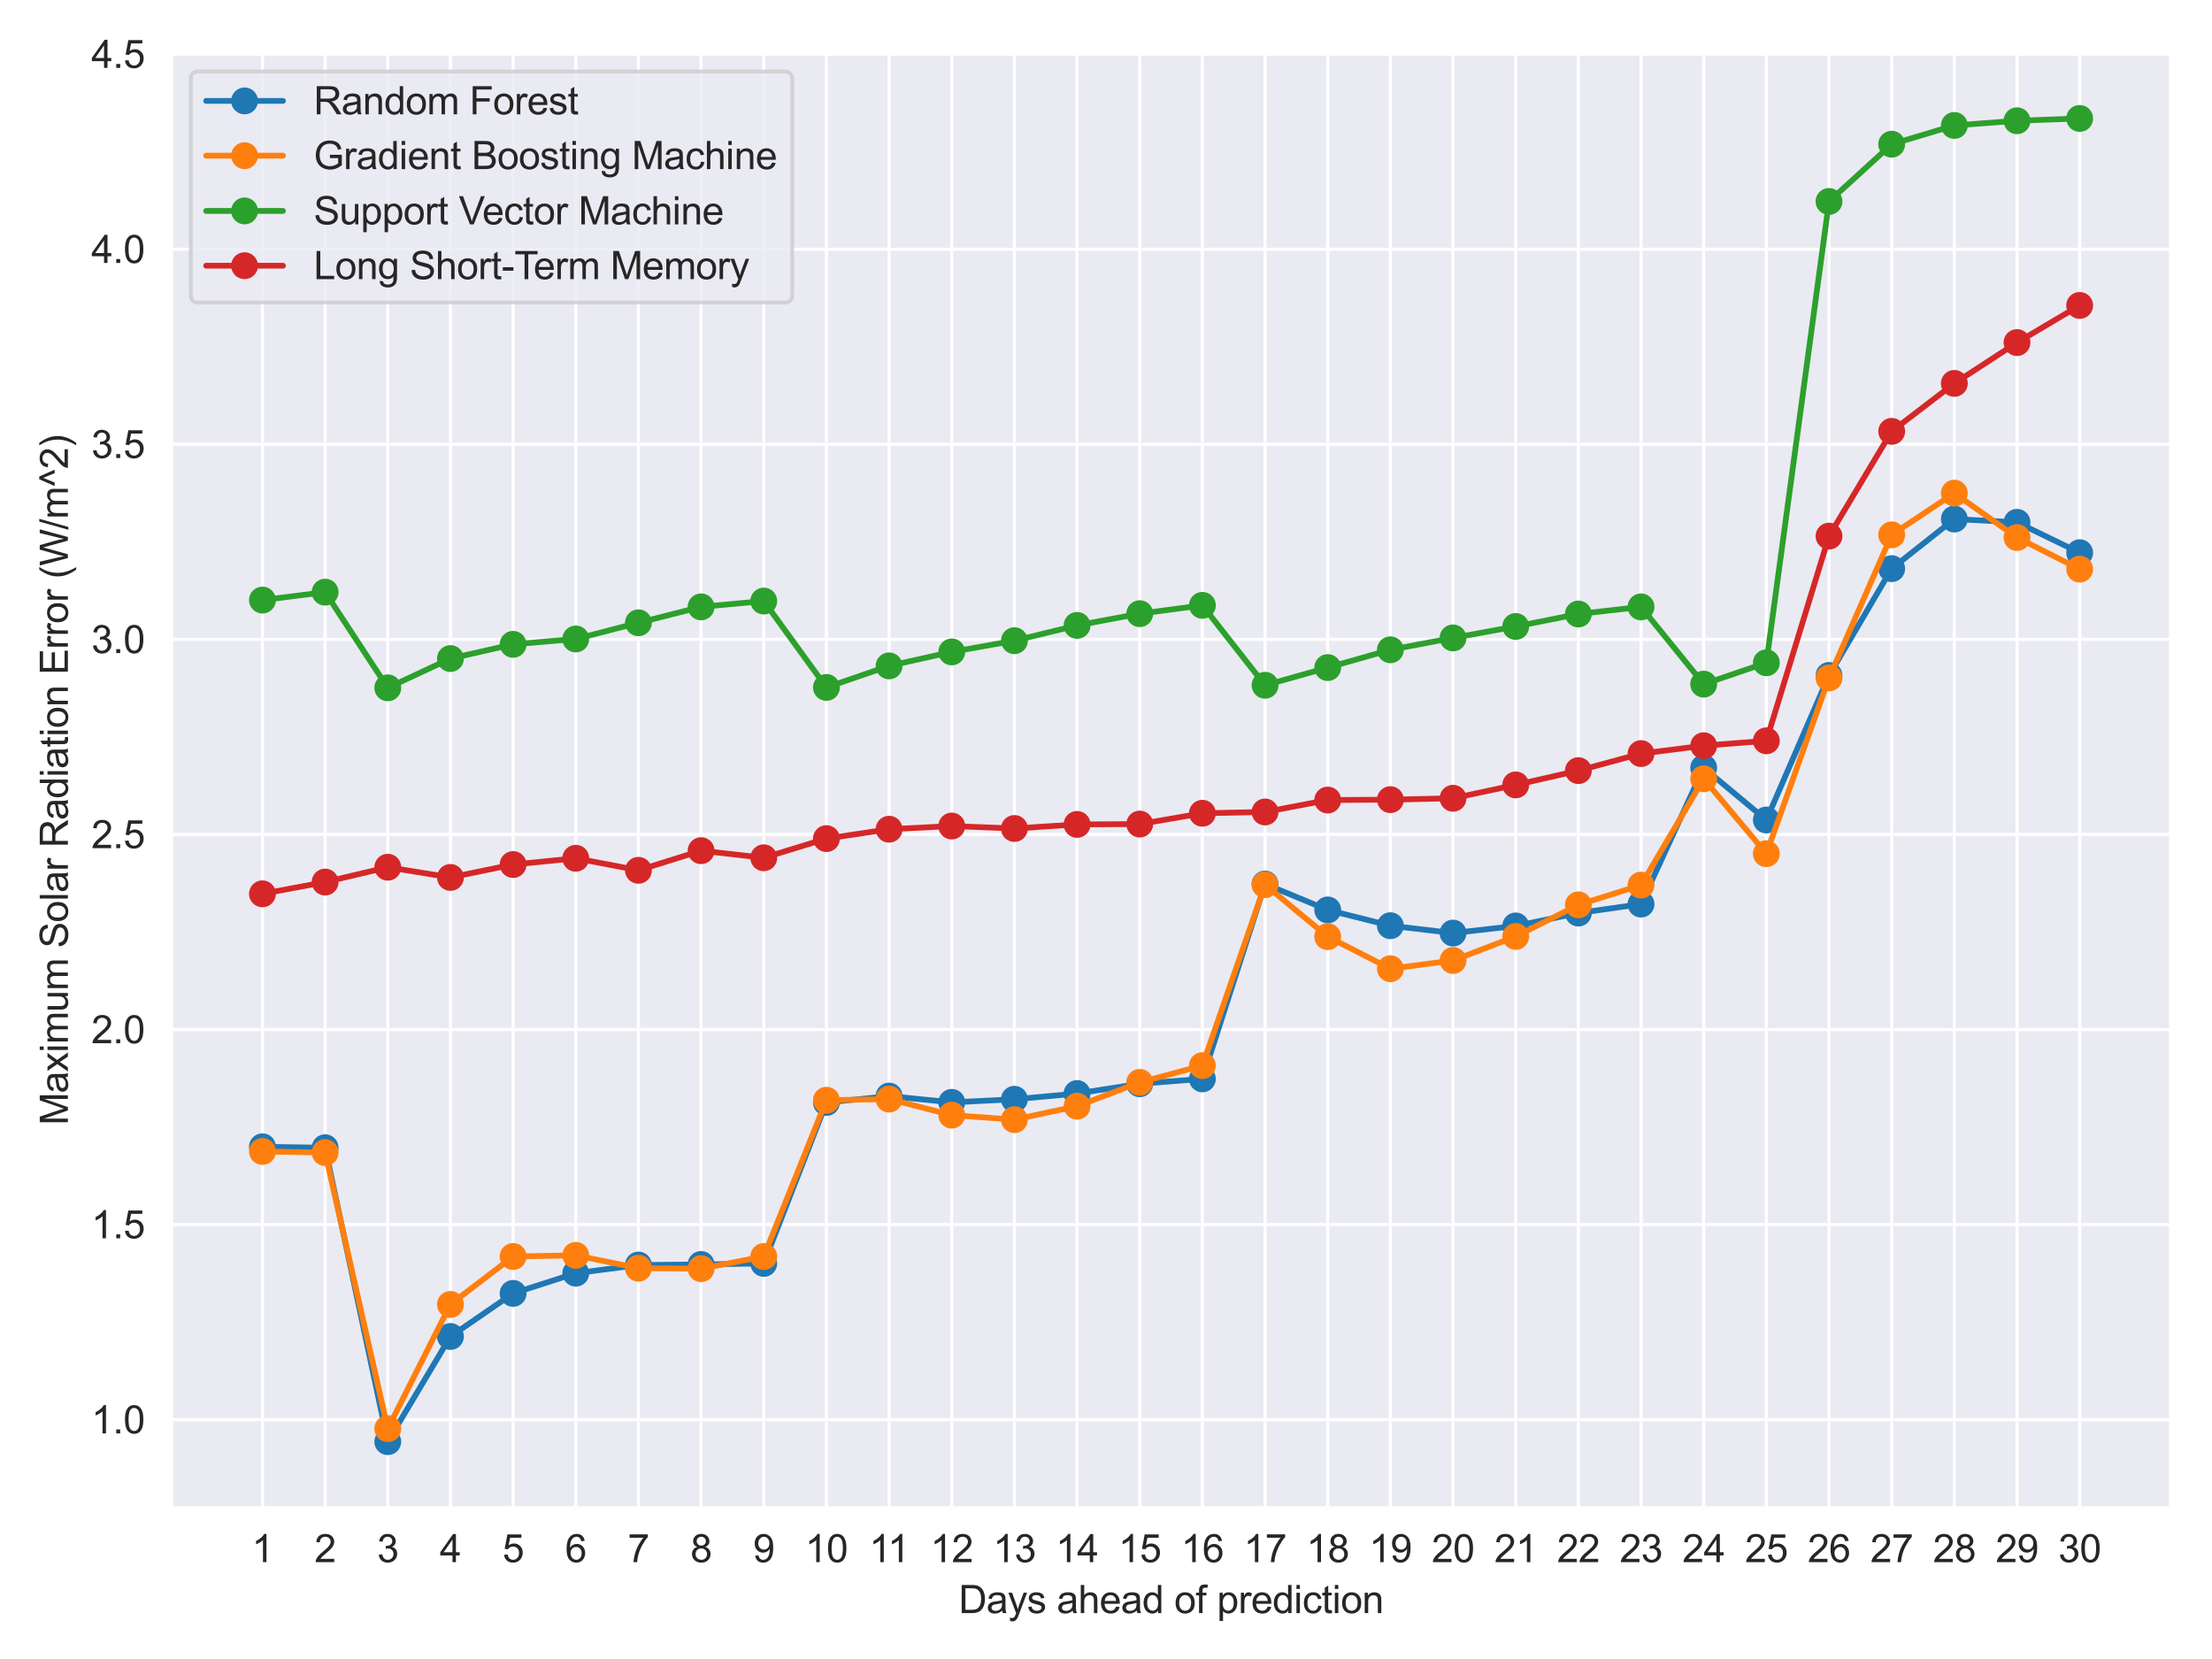 <?xml version="1.0" encoding="utf-8" standalone="no"?>
<!DOCTYPE svg PUBLIC "-//W3C//DTD SVG 1.1//EN"
  "http://www.w3.org/Graphics/SVG/1.1/DTD/svg11.dtd">
<svg xmlns:xlink="http://www.w3.org/1999/xlink" width="576pt" height="432pt" viewBox="0 0 576 432" xmlns="http://www.w3.org/2000/svg" version="1.1">
 <defs>
  <style type="text/css">*{stroke-linejoin: round; stroke-linecap: butt}</style>
 </defs>
 <g id="figure_1">
  <g id="patch_1">
   <path d="M 0 432 
L 576 432 
L 576 0 
L 0 0 
z
" style="fill: #ffffff"/>
  </g>
  <g id="axes_1">
   <g id="patch_2">
    <path d="M 44.682 392.627 
L 565.2 392.627 
L 565.2 13.614 
L 44.682 13.614 
z
" style="fill: #eaeaf2"/>
   </g>
   <g id="matplotlib.axis_1">
    <g id="xtick_1">
     <g id="line2d_1">
      <path d="M 68.342 392.627 
L 68.342 13.614 
" clip-path="url(#pb7c632bb78)" style="fill: none; stroke: #ffffff; stroke-width: 0.8; stroke-linecap: round"/>
     </g>
     <g id="text_1">
      <!-- 1 -->
      <g style="fill: #262626" transform="translate(65.562 406.785) scale(0.1 -0.1)">
       <defs>
        <path id="ArialMT-31" d="M 2384 0 
L 1822 0 
L 1822 3584 
Q 1619 3391 1289 3197 
Q 959 3003 697 2906 
L 697 3450 
Q 1169 3672 1522 3987 
Q 1875 4303 2022 4600 
L 2384 4600 
L 2384 0 
z
" transform="scale(0.016)"/>
       </defs>
       <use xlink:href="#ArialMT-31"/>
      </g>
     </g>
    </g>
    <g id="xtick_2">
     <g id="line2d_2">
      <path d="M 84.66 392.627 
L 84.66 13.614 
" clip-path="url(#pb7c632bb78)" style="fill: none; stroke: #ffffff; stroke-width: 0.8; stroke-linecap: round"/>
     </g>
     <g id="text_2">
      <!-- 2 -->
      <g style="fill: #262626" transform="translate(81.879 406.785) scale(0.1 -0.1)">
       <defs>
        <path id="ArialMT-32" d="M 3222 541 
L 3222 0 
L 194 0 
Q 188 203 259 391 
Q 375 700 629 1000 
Q 884 1300 1366 1694 
Q 2113 2306 2375 2664 
Q 2638 3022 2638 3341 
Q 2638 3675 2398 3904 
Q 2159 4134 1775 4134 
Q 1369 4134 1125 3890 
Q 881 3647 878 3216 
L 300 3275 
Q 359 3922 746 4261 
Q 1134 4600 1788 4600 
Q 2447 4600 2831 4234 
Q 3216 3869 3216 3328 
Q 3216 3053 3103 2787 
Q 2991 2522 2730 2228 
Q 2469 1934 1863 1422 
Q 1356 997 1212 845 
Q 1069 694 975 541 
L 3222 541 
z
" transform="scale(0.016)"/>
       </defs>
       <use xlink:href="#ArialMT-32"/>
      </g>
     </g>
    </g>
    <g id="xtick_3">
     <g id="line2d_3">
      <path d="M 100.977 392.627 
L 100.977 13.614 
" clip-path="url(#pb7c632bb78)" style="fill: none; stroke: #ffffff; stroke-width: 0.8; stroke-linecap: round"/>
     </g>
     <g id="text_3">
      <!-- 3 -->
      <g style="fill: #262626" transform="translate(98.196 406.785) scale(0.1 -0.1)">
       <defs>
        <path id="ArialMT-33" d="M 269 1209 
L 831 1284 
Q 928 806 1161 595 
Q 1394 384 1728 384 
Q 2125 384 2398 659 
Q 2672 934 2672 1341 
Q 2672 1728 2419 1979 
Q 2166 2231 1775 2231 
Q 1616 2231 1378 2169 
L 1441 2663 
Q 1497 2656 1531 2656 
Q 1891 2656 2178 2843 
Q 2466 3031 2466 3422 
Q 2466 3731 2256 3934 
Q 2047 4138 1716 4138 
Q 1388 4138 1169 3931 
Q 950 3725 888 3313 
L 325 3413 
Q 428 3978 793 4289 
Q 1159 4600 1703 4600 
Q 2078 4600 2393 4439 
Q 2709 4278 2876 4000 
Q 3044 3722 3044 3409 
Q 3044 3113 2884 2869 
Q 2725 2625 2413 2481 
Q 2819 2388 3044 2092 
Q 3269 1797 3269 1353 
Q 3269 753 2831 336 
Q 2394 -81 1725 -81 
Q 1122 -81 723 278 
Q 325 638 269 1209 
z
" transform="scale(0.016)"/>
       </defs>
       <use xlink:href="#ArialMT-33"/>
      </g>
     </g>
    </g>
    <g id="xtick_4">
     <g id="line2d_4">
      <path d="M 117.294 392.627 
L 117.294 13.614 
" clip-path="url(#pb7c632bb78)" style="fill: none; stroke: #ffffff; stroke-width: 0.8; stroke-linecap: round"/>
     </g>
     <g id="text_4">
      <!-- 4 -->
      <g style="fill: #262626" transform="translate(114.513 406.785) scale(0.1 -0.1)">
       <defs>
        <path id="ArialMT-34" d="M 2069 0 
L 2069 1097 
L 81 1097 
L 81 1613 
L 2172 4581 
L 2631 4581 
L 2631 1613 
L 3250 1613 
L 3250 1097 
L 2631 1097 
L 2631 0 
L 2069 0 
z
M 2069 1613 
L 2069 3678 
L 634 1613 
L 2069 1613 
z
" transform="scale(0.016)"/>
       </defs>
       <use xlink:href="#ArialMT-34"/>
      </g>
     </g>
    </g>
    <g id="xtick_5">
     <g id="line2d_5">
      <path d="M 133.611 392.627 
L 133.611 13.614 
" clip-path="url(#pb7c632bb78)" style="fill: none; stroke: #ffffff; stroke-width: 0.8; stroke-linecap: round"/>
     </g>
     <g id="text_5">
      <!-- 5 -->
      <g style="fill: #262626" transform="translate(130.831 406.785) scale(0.1 -0.1)">
       <defs>
        <path id="ArialMT-35" d="M 266 1200 
L 856 1250 
Q 922 819 1161 601 
Q 1400 384 1738 384 
Q 2144 384 2425 690 
Q 2706 997 2706 1503 
Q 2706 1984 2436 2262 
Q 2166 2541 1728 2541 
Q 1456 2541 1237 2417 
Q 1019 2294 894 2097 
L 366 2166 
L 809 4519 
L 3088 4519 
L 3088 3981 
L 1259 3981 
L 1013 2750 
Q 1425 3038 1878 3038 
Q 2478 3038 2890 2622 
Q 3303 2206 3303 1553 
Q 3303 931 2941 478 
Q 2500 -78 1738 -78 
Q 1113 -78 717 272 
Q 322 622 266 1200 
z
" transform="scale(0.016)"/>
       </defs>
       <use xlink:href="#ArialMT-35"/>
      </g>
     </g>
    </g>
    <g id="xtick_6">
     <g id="line2d_6">
      <path d="M 149.928 392.627 
L 149.928 13.614 
" clip-path="url(#pb7c632bb78)" style="fill: none; stroke: #ffffff; stroke-width: 0.8; stroke-linecap: round"/>
     </g>
     <g id="text_6">
      <!-- 6 -->
      <g style="fill: #262626" transform="translate(147.148 406.785) scale(0.1 -0.1)">
       <defs>
        <path id="ArialMT-36" d="M 3184 3459 
L 2625 3416 
Q 2550 3747 2413 3897 
Q 2184 4138 1850 4138 
Q 1581 4138 1378 3988 
Q 1113 3794 959 3422 
Q 806 3050 800 2363 
Q 1003 2672 1297 2822 
Q 1591 2972 1913 2972 
Q 2475 2972 2870 2558 
Q 3266 2144 3266 1488 
Q 3266 1056 3080 686 
Q 2894 316 2569 119 
Q 2244 -78 1831 -78 
Q 1128 -78 684 439 
Q 241 956 241 2144 
Q 241 3472 731 4075 
Q 1159 4600 1884 4600 
Q 2425 4600 2770 4297 
Q 3116 3994 3184 3459 
z
M 888 1484 
Q 888 1194 1011 928 
Q 1134 663 1356 523 
Q 1578 384 1822 384 
Q 2178 384 2434 671 
Q 2691 959 2691 1453 
Q 2691 1928 2437 2201 
Q 2184 2475 1800 2475 
Q 1419 2475 1153 2201 
Q 888 1928 888 1484 
z
" transform="scale(0.016)"/>
       </defs>
       <use xlink:href="#ArialMT-36"/>
      </g>
     </g>
    </g>
    <g id="xtick_7">
     <g id="line2d_7">
      <path d="M 166.245 392.627 
L 166.245 13.614 
" clip-path="url(#pb7c632bb78)" style="fill: none; stroke: #ffffff; stroke-width: 0.8; stroke-linecap: round"/>
     </g>
     <g id="text_7">
      <!-- 7 -->
      <g style="fill: #262626" transform="translate(163.465 406.785) scale(0.1 -0.1)">
       <defs>
        <path id="ArialMT-37" d="M 303 3981 
L 303 4522 
L 3269 4522 
L 3269 4084 
Q 2831 3619 2401 2847 
Q 1972 2075 1738 1259 
Q 1569 684 1522 0 
L 944 0 
Q 953 541 1156 1306 
Q 1359 2072 1739 2783 
Q 2119 3494 2547 3981 
L 303 3981 
z
" transform="scale(0.016)"/>
       </defs>
       <use xlink:href="#ArialMT-37"/>
      </g>
     </g>
    </g>
    <g id="xtick_8">
     <g id="line2d_8">
      <path d="M 182.563 392.627 
L 182.563 13.614 
" clip-path="url(#pb7c632bb78)" style="fill: none; stroke: #ffffff; stroke-width: 0.8; stroke-linecap: round"/>
     </g>
     <g id="text_8">
      <!-- 8 -->
      <g style="fill: #262626" transform="translate(179.782 406.785) scale(0.1 -0.1)">
       <defs>
        <path id="ArialMT-38" d="M 1131 2484 
Q 781 2613 612 2850 
Q 444 3088 444 3419 
Q 444 3919 803 4259 
Q 1163 4600 1759 4600 
Q 2359 4600 2725 4251 
Q 3091 3903 3091 3403 
Q 3091 3084 2923 2848 
Q 2756 2613 2416 2484 
Q 2838 2347 3058 2040 
Q 3278 1734 3278 1309 
Q 3278 722 2862 322 
Q 2447 -78 1769 -78 
Q 1091 -78 675 323 
Q 259 725 259 1325 
Q 259 1772 486 2073 
Q 713 2375 1131 2484 
z
M 1019 3438 
Q 1019 3113 1228 2906 
Q 1438 2700 1772 2700 
Q 2097 2700 2305 2904 
Q 2513 3109 2513 3406 
Q 2513 3716 2298 3927 
Q 2084 4138 1766 4138 
Q 1444 4138 1231 3931 
Q 1019 3725 1019 3438 
z
M 838 1322 
Q 838 1081 952 856 
Q 1066 631 1291 507 
Q 1516 384 1775 384 
Q 2178 384 2440 643 
Q 2703 903 2703 1303 
Q 2703 1709 2433 1975 
Q 2163 2241 1756 2241 
Q 1359 2241 1098 1978 
Q 838 1716 838 1322 
z
" transform="scale(0.016)"/>
       </defs>
       <use xlink:href="#ArialMT-38"/>
      </g>
     </g>
    </g>
    <g id="xtick_9">
     <g id="line2d_9">
      <path d="M 198.88 392.627 
L 198.88 13.614 
" clip-path="url(#pb7c632bb78)" style="fill: none; stroke: #ffffff; stroke-width: 0.8; stroke-linecap: round"/>
     </g>
     <g id="text_9">
      <!-- 9 -->
      <g style="fill: #262626" transform="translate(196.099 406.785) scale(0.1 -0.1)">
       <defs>
        <path id="ArialMT-39" d="M 350 1059 
L 891 1109 
Q 959 728 1153 556 
Q 1347 384 1650 384 
Q 1909 384 2104 503 
Q 2300 622 2425 820 
Q 2550 1019 2634 1356 
Q 2719 1694 2719 2044 
Q 2719 2081 2716 2156 
Q 2547 1888 2255 1720 
Q 1963 1553 1622 1553 
Q 1053 1553 659 1965 
Q 266 2378 266 3053 
Q 266 3750 677 4175 
Q 1088 4600 1706 4600 
Q 2153 4600 2523 4359 
Q 2894 4119 3086 3673 
Q 3278 3228 3278 2384 
Q 3278 1506 3087 986 
Q 2897 466 2520 194 
Q 2144 -78 1638 -78 
Q 1100 -78 759 220 
Q 419 519 350 1059 
z
M 2653 3081 
Q 2653 3566 2395 3850 
Q 2138 4134 1775 4134 
Q 1400 4134 1122 3828 
Q 844 3522 844 3034 
Q 844 2597 1108 2323 
Q 1372 2050 1759 2050 
Q 2150 2050 2401 2323 
Q 2653 2597 2653 3081 
z
" transform="scale(0.016)"/>
       </defs>
       <use xlink:href="#ArialMT-39"/>
      </g>
     </g>
    </g>
    <g id="xtick_10">
     <g id="line2d_10">
      <path d="M 215.197 392.627 
L 215.197 13.614 
" clip-path="url(#pb7c632bb78)" style="fill: none; stroke: #ffffff; stroke-width: 0.8; stroke-linecap: round"/>
     </g>
     <g id="text_10">
      <!-- 10 -->
      <g style="fill: #262626" transform="translate(209.636 406.785) scale(0.1 -0.1)">
       <defs>
        <path id="ArialMT-30" d="M 266 2259 
Q 266 3072 433 3567 
Q 600 4063 929 4331 
Q 1259 4600 1759 4600 
Q 2128 4600 2406 4451 
Q 2684 4303 2865 4023 
Q 3047 3744 3150 3342 
Q 3253 2941 3253 2259 
Q 3253 1453 3087 958 
Q 2922 463 2592 192 
Q 2263 -78 1759 -78 
Q 1097 -78 719 397 
Q 266 969 266 2259 
z
M 844 2259 
Q 844 1131 1108 757 
Q 1372 384 1759 384 
Q 2147 384 2411 759 
Q 2675 1134 2675 2259 
Q 2675 3391 2411 3762 
Q 2147 4134 1753 4134 
Q 1366 4134 1134 3806 
Q 844 3388 844 2259 
z
" transform="scale(0.016)"/>
       </defs>
       <use xlink:href="#ArialMT-31"/>
       <use xlink:href="#ArialMT-30" x="55.615"/>
      </g>
     </g>
    </g>
    <g id="xtick_11">
     <g id="line2d_11">
      <path d="M 231.514 392.627 
L 231.514 13.614 
" clip-path="url(#pb7c632bb78)" style="fill: none; stroke: #ffffff; stroke-width: 0.8; stroke-linecap: round"/>
     </g>
     <g id="text_11">
      <!-- 11 -->
      <g style="fill: #262626" transform="translate(226.322 406.785) scale(0.1 -0.1)">
       <use xlink:href="#ArialMT-31"/>
       <use xlink:href="#ArialMT-31" x="48.24"/>
      </g>
     </g>
    </g>
    <g id="xtick_12">
     <g id="line2d_12">
      <path d="M 247.831 392.627 
L 247.831 13.614 
" clip-path="url(#pb7c632bb78)" style="fill: none; stroke: #ffffff; stroke-width: 0.8; stroke-linecap: round"/>
     </g>
     <g id="text_12">
      <!-- 12 -->
      <g style="fill: #262626" transform="translate(242.27 406.785) scale(0.1 -0.1)">
       <use xlink:href="#ArialMT-31"/>
       <use xlink:href="#ArialMT-32" x="55.615"/>
      </g>
     </g>
    </g>
    <g id="xtick_13">
     <g id="line2d_13">
      <path d="M 264.148 392.627 
L 264.148 13.614 
" clip-path="url(#pb7c632bb78)" style="fill: none; stroke: #ffffff; stroke-width: 0.8; stroke-linecap: round"/>
     </g>
     <g id="text_13">
      <!-- 13 -->
      <g style="fill: #262626" transform="translate(258.587 406.785) scale(0.1 -0.1)">
       <use xlink:href="#ArialMT-31"/>
       <use xlink:href="#ArialMT-33" x="55.615"/>
      </g>
     </g>
    </g>
    <g id="xtick_14">
     <g id="line2d_14">
      <path d="M 280.466 392.627 
L 280.466 13.614 
" clip-path="url(#pb7c632bb78)" style="fill: none; stroke: #ffffff; stroke-width: 0.8; stroke-linecap: round"/>
     </g>
     <g id="text_14">
      <!-- 14 -->
      <g style="fill: #262626" transform="translate(274.905 406.785) scale(0.1 -0.1)">
       <use xlink:href="#ArialMT-31"/>
       <use xlink:href="#ArialMT-34" x="55.615"/>
      </g>
     </g>
    </g>
    <g id="xtick_15">
     <g id="line2d_15">
      <path d="M 296.783 392.627 
L 296.783 13.614 
" clip-path="url(#pb7c632bb78)" style="fill: none; stroke: #ffffff; stroke-width: 0.8; stroke-linecap: round"/>
     </g>
     <g id="text_15">
      <!-- 15 -->
      <g style="fill: #262626" transform="translate(291.222 406.785) scale(0.1 -0.1)">
       <use xlink:href="#ArialMT-31"/>
       <use xlink:href="#ArialMT-35" x="55.615"/>
      </g>
     </g>
    </g>
    <g id="xtick_16">
     <g id="line2d_16">
      <path d="M 313.1 392.627 
L 313.1 13.614 
" clip-path="url(#pb7c632bb78)" style="fill: none; stroke: #ffffff; stroke-width: 0.8; stroke-linecap: round"/>
     </g>
     <g id="text_16">
      <!-- 16 -->
      <g style="fill: #262626" transform="translate(307.539 406.785) scale(0.1 -0.1)">
       <use xlink:href="#ArialMT-31"/>
       <use xlink:href="#ArialMT-36" x="55.615"/>
      </g>
     </g>
    </g>
    <g id="xtick_17">
     <g id="line2d_17">
      <path d="M 329.417 392.627 
L 329.417 13.614 
" clip-path="url(#pb7c632bb78)" style="fill: none; stroke: #ffffff; stroke-width: 0.8; stroke-linecap: round"/>
     </g>
     <g id="text_17">
      <!-- 17 -->
      <g style="fill: #262626" transform="translate(323.856 406.785) scale(0.1 -0.1)">
       <use xlink:href="#ArialMT-31"/>
       <use xlink:href="#ArialMT-37" x="55.615"/>
      </g>
     </g>
    </g>
    <g id="xtick_18">
     <g id="line2d_18">
      <path d="M 345.734 392.627 
L 345.734 13.614 
" clip-path="url(#pb7c632bb78)" style="fill: none; stroke: #ffffff; stroke-width: 0.8; stroke-linecap: round"/>
     </g>
     <g id="text_18">
      <!-- 18 -->
      <g style="fill: #262626" transform="translate(340.173 406.785) scale(0.1 -0.1)">
       <use xlink:href="#ArialMT-31"/>
       <use xlink:href="#ArialMT-38" x="55.615"/>
      </g>
     </g>
    </g>
    <g id="xtick_19">
     <g id="line2d_19">
      <path d="M 362.051 392.627 
L 362.051 13.614 
" clip-path="url(#pb7c632bb78)" style="fill: none; stroke: #ffffff; stroke-width: 0.8; stroke-linecap: round"/>
     </g>
     <g id="text_19">
      <!-- 19 -->
      <g style="fill: #262626" transform="translate(356.49 406.785) scale(0.1 -0.1)">
       <use xlink:href="#ArialMT-31"/>
       <use xlink:href="#ArialMT-39" x="55.615"/>
      </g>
     </g>
    </g>
    <g id="xtick_20">
     <g id="line2d_20">
      <path d="M 378.368 392.627 
L 378.368 13.614 
" clip-path="url(#pb7c632bb78)" style="fill: none; stroke: #ffffff; stroke-width: 0.8; stroke-linecap: round"/>
     </g>
     <g id="text_20">
      <!-- 20 -->
      <g style="fill: #262626" transform="translate(372.808 406.785) scale(0.1 -0.1)">
       <use xlink:href="#ArialMT-32"/>
       <use xlink:href="#ArialMT-30" x="55.615"/>
      </g>
     </g>
    </g>
    <g id="xtick_21">
     <g id="line2d_21">
      <path d="M 394.686 392.627 
L 394.686 13.614 
" clip-path="url(#pb7c632bb78)" style="fill: none; stroke: #ffffff; stroke-width: 0.8; stroke-linecap: round"/>
     </g>
     <g id="text_21">
      <!-- 21 -->
      <g style="fill: #262626" transform="translate(389.125 406.785) scale(0.1 -0.1)">
       <use xlink:href="#ArialMT-32"/>
       <use xlink:href="#ArialMT-31" x="55.615"/>
      </g>
     </g>
    </g>
    <g id="xtick_22">
     <g id="line2d_22">
      <path d="M 411.003 392.627 
L 411.003 13.614 
" clip-path="url(#pb7c632bb78)" style="fill: none; stroke: #ffffff; stroke-width: 0.8; stroke-linecap: round"/>
     </g>
     <g id="text_22">
      <!-- 22 -->
      <g style="fill: #262626" transform="translate(405.442 406.785) scale(0.1 -0.1)">
       <use xlink:href="#ArialMT-32"/>
       <use xlink:href="#ArialMT-32" x="55.615"/>
      </g>
     </g>
    </g>
    <g id="xtick_23">
     <g id="line2d_23">
      <path d="M 427.32 392.627 
L 427.32 13.614 
" clip-path="url(#pb7c632bb78)" style="fill: none; stroke: #ffffff; stroke-width: 0.8; stroke-linecap: round"/>
     </g>
     <g id="text_23">
      <!-- 23 -->
      <g style="fill: #262626" transform="translate(421.759 406.785) scale(0.1 -0.1)">
       <use xlink:href="#ArialMT-32"/>
       <use xlink:href="#ArialMT-33" x="55.615"/>
      </g>
     </g>
    </g>
    <g id="xtick_24">
     <g id="line2d_24">
      <path d="M 443.637 392.627 
L 443.637 13.614 
" clip-path="url(#pb7c632bb78)" style="fill: none; stroke: #ffffff; stroke-width: 0.8; stroke-linecap: round"/>
     </g>
     <g id="text_24">
      <!-- 24 -->
      <g style="fill: #262626" transform="translate(438.076 406.785) scale(0.1 -0.1)">
       <use xlink:href="#ArialMT-32"/>
       <use xlink:href="#ArialMT-34" x="55.615"/>
      </g>
     </g>
    </g>
    <g id="xtick_25">
     <g id="line2d_25">
      <path d="M 459.954 392.627 
L 459.954 13.614 
" clip-path="url(#pb7c632bb78)" style="fill: none; stroke: #ffffff; stroke-width: 0.8; stroke-linecap: round"/>
     </g>
     <g id="text_25">
      <!-- 25 -->
      <g style="fill: #262626" transform="translate(454.393 406.785) scale(0.1 -0.1)">
       <use xlink:href="#ArialMT-32"/>
       <use xlink:href="#ArialMT-35" x="55.615"/>
      </g>
     </g>
    </g>
    <g id="xtick_26">
     <g id="line2d_26">
      <path d="M 476.271 392.627 
L 476.271 13.614 
" clip-path="url(#pb7c632bb78)" style="fill: none; stroke: #ffffff; stroke-width: 0.8; stroke-linecap: round"/>
     </g>
     <g id="text_26">
      <!-- 26 -->
      <g style="fill: #262626" transform="translate(470.711 406.785) scale(0.1 -0.1)">
       <use xlink:href="#ArialMT-32"/>
       <use xlink:href="#ArialMT-36" x="55.615"/>
      </g>
     </g>
    </g>
    <g id="xtick_27">
     <g id="line2d_27">
      <path d="M 492.589 392.627 
L 492.589 13.614 
" clip-path="url(#pb7c632bb78)" style="fill: none; stroke: #ffffff; stroke-width: 0.8; stroke-linecap: round"/>
     </g>
     <g id="text_27">
      <!-- 27 -->
      <g style="fill: #262626" transform="translate(487.028 406.785) scale(0.1 -0.1)">
       <use xlink:href="#ArialMT-32"/>
       <use xlink:href="#ArialMT-37" x="55.615"/>
      </g>
     </g>
    </g>
    <g id="xtick_28">
     <g id="line2d_28">
      <path d="M 508.906 392.627 
L 508.906 13.614 
" clip-path="url(#pb7c632bb78)" style="fill: none; stroke: #ffffff; stroke-width: 0.8; stroke-linecap: round"/>
     </g>
     <g id="text_28">
      <!-- 28 -->
      <g style="fill: #262626" transform="translate(503.345 406.785) scale(0.1 -0.1)">
       <use xlink:href="#ArialMT-32"/>
       <use xlink:href="#ArialMT-38" x="55.615"/>
      </g>
     </g>
    </g>
    <g id="xtick_29">
     <g id="line2d_29">
      <path d="M 525.223 392.627 
L 525.223 13.614 
" clip-path="url(#pb7c632bb78)" style="fill: none; stroke: #ffffff; stroke-width: 0.8; stroke-linecap: round"/>
     </g>
     <g id="text_29">
      <!-- 29 -->
      <g style="fill: #262626" transform="translate(519.662 406.785) scale(0.1 -0.1)">
       <use xlink:href="#ArialMT-32"/>
       <use xlink:href="#ArialMT-39" x="55.615"/>
      </g>
     </g>
    </g>
    <g id="xtick_30">
     <g id="line2d_30">
      <path d="M 541.54 392.627 
L 541.54 13.614 
" clip-path="url(#pb7c632bb78)" style="fill: none; stroke: #ffffff; stroke-width: 0.8; stroke-linecap: round"/>
     </g>
     <g id="text_30">
      <!-- 30 -->
      <g style="fill: #262626" transform="translate(535.979 406.785) scale(0.1 -0.1)">
       <use xlink:href="#ArialMT-33"/>
       <use xlink:href="#ArialMT-30" x="55.615"/>
      </g>
     </g>
    </g>
    <g id="text_31">
     <!-- Days ahead of prediction -->
     <g style="fill: #262626" transform="translate(249.633 420.053) scale(0.1 -0.1)">
      <defs>
       <path id="ArialMT-44" d="M 494 0 
L 494 4581 
L 2072 4581 
Q 2606 4581 2888 4516 
Q 3281 4425 3559 4188 
Q 3922 3881 4101 3404 
Q 4281 2928 4281 2316 
Q 4281 1794 4159 1391 
Q 4038 988 3847 723 
Q 3656 459 3429 307 
Q 3203 156 2883 78 
Q 2563 0 2147 0 
L 494 0 
z
M 1100 541 
L 2078 541 
Q 2531 541 2789 625 
Q 3047 709 3200 863 
Q 3416 1078 3536 1442 
Q 3656 1806 3656 2325 
Q 3656 3044 3420 3430 
Q 3184 3816 2847 3947 
Q 2603 4041 2063 4041 
L 1100 4041 
L 1100 541 
z
" transform="scale(0.016)"/>
       <path id="ArialMT-61" d="M 2588 409 
Q 2275 144 1986 34 
Q 1697 -75 1366 -75 
Q 819 -75 525 192 
Q 231 459 231 875 
Q 231 1119 342 1320 
Q 453 1522 633 1644 
Q 813 1766 1038 1828 
Q 1203 1872 1538 1913 
Q 2219 1994 2541 2106 
Q 2544 2222 2544 2253 
Q 2544 2597 2384 2738 
Q 2169 2928 1744 2928 
Q 1347 2928 1158 2789 
Q 969 2650 878 2297 
L 328 2372 
Q 403 2725 575 2942 
Q 747 3159 1072 3276 
Q 1397 3394 1825 3394 
Q 2250 3394 2515 3294 
Q 2781 3194 2906 3042 
Q 3031 2891 3081 2659 
Q 3109 2516 3109 2141 
L 3109 1391 
Q 3109 606 3145 398 
Q 3181 191 3288 0 
L 2700 0 
Q 2613 175 2588 409 
z
M 2541 1666 
Q 2234 1541 1622 1453 
Q 1275 1403 1131 1340 
Q 988 1278 909 1158 
Q 831 1038 831 891 
Q 831 666 1001 516 
Q 1172 366 1500 366 
Q 1825 366 2078 508 
Q 2331 650 2450 897 
Q 2541 1088 2541 1459 
L 2541 1666 
z
" transform="scale(0.016)"/>
       <path id="ArialMT-79" d="M 397 -1278 
L 334 -750 
Q 519 -800 656 -800 
Q 844 -800 956 -737 
Q 1069 -675 1141 -563 
Q 1194 -478 1313 -144 
Q 1328 -97 1363 -6 
L 103 3319 
L 709 3319 
L 1400 1397 
Q 1534 1031 1641 628 
Q 1738 1016 1872 1384 
L 2581 3319 
L 3144 3319 
L 1881 -56 
Q 1678 -603 1566 -809 
Q 1416 -1088 1222 -1217 
Q 1028 -1347 759 -1347 
Q 597 -1347 397 -1278 
z
" transform="scale(0.016)"/>
       <path id="ArialMT-73" d="M 197 991 
L 753 1078 
Q 800 744 1014 566 
Q 1228 388 1613 388 
Q 2000 388 2187 545 
Q 2375 703 2375 916 
Q 2375 1106 2209 1216 
Q 2094 1291 1634 1406 
Q 1016 1563 777 1677 
Q 538 1791 414 1992 
Q 291 2194 291 2438 
Q 291 2659 392 2848 
Q 494 3038 669 3163 
Q 800 3259 1026 3326 
Q 1253 3394 1513 3394 
Q 1903 3394 2198 3281 
Q 2494 3169 2634 2976 
Q 2775 2784 2828 2463 
L 2278 2388 
Q 2241 2644 2061 2787 
Q 1881 2931 1553 2931 
Q 1166 2931 1000 2803 
Q 834 2675 834 2503 
Q 834 2394 903 2306 
Q 972 2216 1119 2156 
Q 1203 2125 1616 2013 
Q 2213 1853 2448 1751 
Q 2684 1650 2818 1456 
Q 2953 1263 2953 975 
Q 2953 694 2789 445 
Q 2625 197 2315 61 
Q 2006 -75 1616 -75 
Q 969 -75 630 194 
Q 291 463 197 991 
z
" transform="scale(0.016)"/>
       <path id="ArialMT-20" transform="scale(0.016)"/>
       <path id="ArialMT-68" d="M 422 0 
L 422 4581 
L 984 4581 
L 984 2938 
Q 1378 3394 1978 3394 
Q 2347 3394 2619 3248 
Q 2891 3103 3008 2847 
Q 3125 2591 3125 2103 
L 3125 0 
L 2563 0 
L 2563 2103 
Q 2563 2525 2380 2717 
Q 2197 2909 1863 2909 
Q 1613 2909 1392 2779 
Q 1172 2650 1078 2428 
Q 984 2206 984 1816 
L 984 0 
L 422 0 
z
" transform="scale(0.016)"/>
       <path id="ArialMT-65" d="M 2694 1069 
L 3275 997 
Q 3138 488 2766 206 
Q 2394 -75 1816 -75 
Q 1088 -75 661 373 
Q 234 822 234 1631 
Q 234 2469 665 2931 
Q 1097 3394 1784 3394 
Q 2450 3394 2872 2941 
Q 3294 2488 3294 1666 
Q 3294 1616 3291 1516 
L 816 1516 
Q 847 969 1125 678 
Q 1403 388 1819 388 
Q 2128 388 2347 550 
Q 2566 713 2694 1069 
z
M 847 1978 
L 2700 1978 
Q 2663 2397 2488 2606 
Q 2219 2931 1791 2931 
Q 1403 2931 1139 2672 
Q 875 2413 847 1978 
z
" transform="scale(0.016)"/>
       <path id="ArialMT-64" d="M 2575 0 
L 2575 419 
Q 2259 -75 1647 -75 
Q 1250 -75 917 144 
Q 584 363 401 755 
Q 219 1147 219 1656 
Q 219 2153 384 2558 
Q 550 2963 881 3178 
Q 1213 3394 1622 3394 
Q 1922 3394 2156 3267 
Q 2391 3141 2538 2938 
L 2538 4581 
L 3097 4581 
L 3097 0 
L 2575 0 
z
M 797 1656 
Q 797 1019 1065 703 
Q 1334 388 1700 388 
Q 2069 388 2326 689 
Q 2584 991 2584 1609 
Q 2584 2291 2321 2609 
Q 2059 2928 1675 2928 
Q 1300 2928 1048 2622 
Q 797 2316 797 1656 
z
" transform="scale(0.016)"/>
       <path id="ArialMT-6f" d="M 213 1659 
Q 213 2581 725 3025 
Q 1153 3394 1769 3394 
Q 2453 3394 2887 2945 
Q 3322 2497 3322 1706 
Q 3322 1066 3130 698 
Q 2938 331 2570 128 
Q 2203 -75 1769 -75 
Q 1072 -75 642 372 
Q 213 819 213 1659 
z
M 791 1659 
Q 791 1022 1069 705 
Q 1347 388 1769 388 
Q 2188 388 2466 706 
Q 2744 1025 2744 1678 
Q 2744 2294 2464 2611 
Q 2184 2928 1769 2928 
Q 1347 2928 1069 2612 
Q 791 2297 791 1659 
z
" transform="scale(0.016)"/>
       <path id="ArialMT-66" d="M 556 0 
L 556 2881 
L 59 2881 
L 59 3319 
L 556 3319 
L 556 3672 
Q 556 4006 616 4169 
Q 697 4388 901 4523 
Q 1106 4659 1475 4659 
Q 1713 4659 2000 4603 
L 1916 4113 
Q 1741 4144 1584 4144 
Q 1328 4144 1222 4034 
Q 1116 3925 1116 3625 
L 1116 3319 
L 1763 3319 
L 1763 2881 
L 1116 2881 
L 1116 0 
L 556 0 
z
" transform="scale(0.016)"/>
       <path id="ArialMT-70" d="M 422 -1272 
L 422 3319 
L 934 3319 
L 934 2888 
Q 1116 3141 1344 3267 
Q 1572 3394 1897 3394 
Q 2322 3394 2647 3175 
Q 2972 2956 3137 2557 
Q 3303 2159 3303 1684 
Q 3303 1175 3120 767 
Q 2938 359 2589 142 
Q 2241 -75 1856 -75 
Q 1575 -75 1351 44 
Q 1128 163 984 344 
L 984 -1272 
L 422 -1272 
z
M 931 1641 
Q 931 1000 1190 694 
Q 1450 388 1819 388 
Q 2194 388 2461 705 
Q 2728 1022 2728 1688 
Q 2728 2322 2467 2637 
Q 2206 2953 1844 2953 
Q 1484 2953 1207 2617 
Q 931 2281 931 1641 
z
" transform="scale(0.016)"/>
       <path id="ArialMT-72" d="M 416 0 
L 416 3319 
L 922 3319 
L 922 2816 
Q 1116 3169 1280 3281 
Q 1444 3394 1641 3394 
Q 1925 3394 2219 3213 
L 2025 2691 
Q 1819 2813 1613 2813 
Q 1428 2813 1281 2702 
Q 1134 2591 1072 2394 
Q 978 2094 978 1738 
L 978 0 
L 416 0 
z
" transform="scale(0.016)"/>
       <path id="ArialMT-69" d="M 425 3934 
L 425 4581 
L 988 4581 
L 988 3934 
L 425 3934 
z
M 425 0 
L 425 3319 
L 988 3319 
L 988 0 
L 425 0 
z
" transform="scale(0.016)"/>
       <path id="ArialMT-63" d="M 2588 1216 
L 3141 1144 
Q 3050 572 2676 248 
Q 2303 -75 1759 -75 
Q 1078 -75 664 370 
Q 250 816 250 1647 
Q 250 2184 428 2587 
Q 606 2991 970 3192 
Q 1334 3394 1763 3394 
Q 2303 3394 2647 3120 
Q 2991 2847 3088 2344 
L 2541 2259 
Q 2463 2594 2264 2762 
Q 2066 2931 1784 2931 
Q 1359 2931 1093 2626 
Q 828 2322 828 1663 
Q 828 994 1084 691 
Q 1341 388 1753 388 
Q 2084 388 2306 591 
Q 2528 794 2588 1216 
z
" transform="scale(0.016)"/>
       <path id="ArialMT-74" d="M 1650 503 
L 1731 6 
Q 1494 -44 1306 -44 
Q 1000 -44 831 53 
Q 663 150 594 308 
Q 525 466 525 972 
L 525 2881 
L 113 2881 
L 113 3319 
L 525 3319 
L 525 4141 
L 1084 4478 
L 1084 3319 
L 1650 3319 
L 1650 2881 
L 1084 2881 
L 1084 941 
Q 1084 700 1114 631 
Q 1144 563 1211 522 
Q 1278 481 1403 481 
Q 1497 481 1650 503 
z
" transform="scale(0.016)"/>
       <path id="ArialMT-6e" d="M 422 0 
L 422 3319 
L 928 3319 
L 928 2847 
Q 1294 3394 1984 3394 
Q 2284 3394 2536 3286 
Q 2788 3178 2913 3003 
Q 3038 2828 3088 2588 
Q 3119 2431 3119 2041 
L 3119 0 
L 2556 0 
L 2556 2019 
Q 2556 2363 2490 2533 
Q 2425 2703 2258 2804 
Q 2091 2906 1866 2906 
Q 1506 2906 1245 2678 
Q 984 2450 984 1813 
L 984 0 
L 422 0 
z
" transform="scale(0.016)"/>
      </defs>
      <use xlink:href="#ArialMT-44"/>
      <use xlink:href="#ArialMT-61" x="72.217"/>
      <use xlink:href="#ArialMT-79" x="127.832"/>
      <use xlink:href="#ArialMT-73" x="177.832"/>
      <use xlink:href="#ArialMT-20" x="227.832"/>
      <use xlink:href="#ArialMT-61" x="255.615"/>
      <use xlink:href="#ArialMT-68" x="311.23"/>
      <use xlink:href="#ArialMT-65" x="366.846"/>
      <use xlink:href="#ArialMT-61" x="422.461"/>
      <use xlink:href="#ArialMT-64" x="478.076"/>
      <use xlink:href="#ArialMT-20" x="533.691"/>
      <use xlink:href="#ArialMT-6f" x="561.475"/>
      <use xlink:href="#ArialMT-66" x="617.09"/>
      <use xlink:href="#ArialMT-20" x="644.873"/>
      <use xlink:href="#ArialMT-70" x="672.656"/>
      <use xlink:href="#ArialMT-72" x="728.271"/>
      <use xlink:href="#ArialMT-65" x="761.572"/>
      <use xlink:href="#ArialMT-64" x="817.188"/>
      <use xlink:href="#ArialMT-69" x="872.803"/>
      <use xlink:href="#ArialMT-63" x="895.02"/>
      <use xlink:href="#ArialMT-74" x="945.02"/>
      <use xlink:href="#ArialMT-69" x="972.803"/>
      <use xlink:href="#ArialMT-6f" x="995.02"/>
      <use xlink:href="#ArialMT-6e" x="1050.635"/>
     </g>
    </g>
   </g>
   <g id="matplotlib.axis_2">
    <g id="ytick_1">
     <g id="line2d_31">
      <path d="M 44.682 369.664 
L 565.2 369.664 
" clip-path="url(#pb7c632bb78)" style="fill: none; stroke: #ffffff; stroke-width: 0.8; stroke-linecap: round"/>
     </g>
     <g id="text_32">
      <!-- 1.0 -->
      <g style="fill: #262626" transform="translate(23.782 373.243) scale(0.1 -0.1)">
       <defs>
        <path id="ArialMT-2e" d="M 581 0 
L 581 641 
L 1222 641 
L 1222 0 
L 581 0 
z
" transform="scale(0.016)"/>
       </defs>
       <use xlink:href="#ArialMT-31"/>
       <use xlink:href="#ArialMT-2e" x="55.615"/>
       <use xlink:href="#ArialMT-30" x="83.398"/>
      </g>
     </g>
    </g>
    <g id="ytick_2">
     <g id="line2d_32">
      <path d="M 44.682 318.869 
L 565.2 318.869 
" clip-path="url(#pb7c632bb78)" style="fill: none; stroke: #ffffff; stroke-width: 0.8; stroke-linecap: round"/>
     </g>
     <g id="text_33">
      <!-- 1.5 -->
      <g style="fill: #262626" transform="translate(23.782 322.448) scale(0.1 -0.1)">
       <use xlink:href="#ArialMT-31"/>
       <use xlink:href="#ArialMT-2e" x="55.615"/>
       <use xlink:href="#ArialMT-35" x="83.398"/>
      </g>
     </g>
    </g>
    <g id="ytick_3">
     <g id="line2d_33">
      <path d="M 44.682 268.074 
L 565.2 268.074 
" clip-path="url(#pb7c632bb78)" style="fill: none; stroke: #ffffff; stroke-width: 0.8; stroke-linecap: round"/>
     </g>
     <g id="text_34">
      <!-- 2.0 -->
      <g style="fill: #262626" transform="translate(23.782 271.653) scale(0.1 -0.1)">
       <use xlink:href="#ArialMT-32"/>
       <use xlink:href="#ArialMT-2e" x="55.615"/>
       <use xlink:href="#ArialMT-30" x="83.398"/>
      </g>
     </g>
    </g>
    <g id="ytick_4">
     <g id="line2d_34">
      <path d="M 44.682 217.279 
L 565.2 217.279 
" clip-path="url(#pb7c632bb78)" style="fill: none; stroke: #ffffff; stroke-width: 0.8; stroke-linecap: round"/>
     </g>
     <g id="text_35">
      <!-- 2.5 -->
      <g style="fill: #262626" transform="translate(23.782 220.858) scale(0.1 -0.1)">
       <use xlink:href="#ArialMT-32"/>
       <use xlink:href="#ArialMT-2e" x="55.615"/>
       <use xlink:href="#ArialMT-35" x="83.398"/>
      </g>
     </g>
    </g>
    <g id="ytick_5">
     <g id="line2d_35">
      <path d="M 44.682 166.484 
L 565.2 166.484 
" clip-path="url(#pb7c632bb78)" style="fill: none; stroke: #ffffff; stroke-width: 0.8; stroke-linecap: round"/>
     </g>
     <g id="text_36">
      <!-- 3.0 -->
      <g style="fill: #262626" transform="translate(23.782 170.063) scale(0.1 -0.1)">
       <use xlink:href="#ArialMT-33"/>
       <use xlink:href="#ArialMT-2e" x="55.615"/>
       <use xlink:href="#ArialMT-30" x="83.398"/>
      </g>
     </g>
    </g>
    <g id="ytick_6">
     <g id="line2d_36">
      <path d="M 44.682 115.689 
L 565.2 115.689 
" clip-path="url(#pb7c632bb78)" style="fill: none; stroke: #ffffff; stroke-width: 0.8; stroke-linecap: round"/>
     </g>
     <g id="text_37">
      <!-- 3.5 -->
      <g style="fill: #262626" transform="translate(23.782 119.268) scale(0.1 -0.1)">
       <use xlink:href="#ArialMT-33"/>
       <use xlink:href="#ArialMT-2e" x="55.615"/>
       <use xlink:href="#ArialMT-35" x="83.398"/>
      </g>
     </g>
    </g>
    <g id="ytick_7">
     <g id="line2d_37">
      <path d="M 44.682 64.894 
L 565.2 64.894 
" clip-path="url(#pb7c632bb78)" style="fill: none; stroke: #ffffff; stroke-width: 0.8; stroke-linecap: round"/>
     </g>
     <g id="text_38">
      <!-- 4.0 -->
      <g style="fill: #262626" transform="translate(23.782 68.473) scale(0.1 -0.1)">
       <use xlink:href="#ArialMT-34"/>
       <use xlink:href="#ArialMT-2e" x="55.615"/>
       <use xlink:href="#ArialMT-30" x="83.398"/>
      </g>
     </g>
    </g>
    <g id="ytick_8">
     <g id="line2d_38">
      <path d="M 44.682 14.099 
L 565.2 14.099 
" clip-path="url(#pb7c632bb78)" style="fill: none; stroke: #ffffff; stroke-width: 0.8; stroke-linecap: round"/>
     </g>
     <g id="text_39">
      <!-- 4.5 -->
      <g style="fill: #262626" transform="translate(23.782 17.678) scale(0.1 -0.1)">
       <use xlink:href="#ArialMT-34"/>
       <use xlink:href="#ArialMT-2e" x="55.615"/>
       <use xlink:href="#ArialMT-35" x="83.398"/>
      </g>
     </g>
    </g>
    <g id="text_40">
     <!-- Maximum Solar Radiation Error (W/m^2) -->
     <g style="fill: #262626" transform="translate(17.678 292.979) rotate(-90) scale(0.1 -0.1)">
      <defs>
       <path id="ArialMT-4d" d="M 475 0 
L 475 4581 
L 1388 4581 
L 2472 1338 
Q 2622 884 2691 659 
Q 2769 909 2934 1394 
L 4031 4581 
L 4847 4581 
L 4847 0 
L 4263 0 
L 4263 3834 
L 2931 0 
L 2384 0 
L 1059 3900 
L 1059 0 
L 475 0 
z
" transform="scale(0.016)"/>
       <path id="ArialMT-78" d="M 47 0 
L 1259 1725 
L 138 3319 
L 841 3319 
L 1350 2541 
Q 1494 2319 1581 2169 
Q 1719 2375 1834 2534 
L 2394 3319 
L 3066 3319 
L 1919 1756 
L 3153 0 
L 2463 0 
L 1781 1031 
L 1600 1309 
L 728 0 
L 47 0 
z
" transform="scale(0.016)"/>
       <path id="ArialMT-6d" d="M 422 0 
L 422 3319 
L 925 3319 
L 925 2853 
Q 1081 3097 1340 3245 
Q 1600 3394 1931 3394 
Q 2300 3394 2536 3241 
Q 2772 3088 2869 2813 
Q 3263 3394 3894 3394 
Q 4388 3394 4653 3120 
Q 4919 2847 4919 2278 
L 4919 0 
L 4359 0 
L 4359 2091 
Q 4359 2428 4304 2576 
Q 4250 2725 4106 2815 
Q 3963 2906 3769 2906 
Q 3419 2906 3187 2673 
Q 2956 2441 2956 1928 
L 2956 0 
L 2394 0 
L 2394 2156 
Q 2394 2531 2256 2718 
Q 2119 2906 1806 2906 
Q 1569 2906 1367 2781 
Q 1166 2656 1075 2415 
Q 984 2175 984 1722 
L 984 0 
L 422 0 
z
" transform="scale(0.016)"/>
       <path id="ArialMT-75" d="M 2597 0 
L 2597 488 
Q 2209 -75 1544 -75 
Q 1250 -75 995 37 
Q 741 150 617 320 
Q 494 491 444 738 
Q 409 903 409 1263 
L 409 3319 
L 972 3319 
L 972 1478 
Q 972 1038 1006 884 
Q 1059 663 1231 536 
Q 1403 409 1656 409 
Q 1909 409 2131 539 
Q 2353 669 2445 892 
Q 2538 1116 2538 1541 
L 2538 3319 
L 3100 3319 
L 3100 0 
L 2597 0 
z
" transform="scale(0.016)"/>
       <path id="ArialMT-53" d="M 288 1472 
L 859 1522 
Q 900 1178 1048 958 
Q 1197 738 1509 602 
Q 1822 466 2213 466 
Q 2559 466 2825 569 
Q 3091 672 3220 851 
Q 3350 1031 3350 1244 
Q 3350 1459 3225 1620 
Q 3100 1781 2813 1891 
Q 2628 1963 1997 2114 
Q 1366 2266 1113 2400 
Q 784 2572 623 2826 
Q 463 3081 463 3397 
Q 463 3744 659 4045 
Q 856 4347 1234 4503 
Q 1613 4659 2075 4659 
Q 2584 4659 2973 4495 
Q 3363 4331 3572 4012 
Q 3781 3694 3797 3291 
L 3216 3247 
Q 3169 3681 2898 3903 
Q 2628 4125 2100 4125 
Q 1550 4125 1298 3923 
Q 1047 3722 1047 3438 
Q 1047 3191 1225 3031 
Q 1400 2872 2139 2705 
Q 2878 2538 3153 2413 
Q 3553 2228 3743 1945 
Q 3934 1663 3934 1294 
Q 3934 928 3725 604 
Q 3516 281 3123 101 
Q 2731 -78 2241 -78 
Q 1619 -78 1198 103 
Q 778 284 539 648 
Q 300 1013 288 1472 
z
" transform="scale(0.016)"/>
       <path id="ArialMT-6c" d="M 409 0 
L 409 4581 
L 972 4581 
L 972 0 
L 409 0 
z
" transform="scale(0.016)"/>
       <path id="ArialMT-52" d="M 503 0 
L 503 4581 
L 2534 4581 
Q 3147 4581 3465 4457 
Q 3784 4334 3975 4021 
Q 4166 3709 4166 3331 
Q 4166 2844 3850 2509 
Q 3534 2175 2875 2084 
Q 3116 1969 3241 1856 
Q 3506 1613 3744 1247 
L 4541 0 
L 3778 0 
L 3172 953 
Q 2906 1366 2734 1584 
Q 2563 1803 2427 1890 
Q 2291 1978 2150 2013 
Q 2047 2034 1813 2034 
L 1109 2034 
L 1109 0 
L 503 0 
z
M 1109 2559 
L 2413 2559 
Q 2828 2559 3062 2645 
Q 3297 2731 3419 2920 
Q 3541 3109 3541 3331 
Q 3541 3656 3305 3865 
Q 3069 4075 2559 4075 
L 1109 4075 
L 1109 2559 
z
" transform="scale(0.016)"/>
       <path id="ArialMT-45" d="M 506 0 
L 506 4581 
L 3819 4581 
L 3819 4041 
L 1113 4041 
L 1113 2638 
L 3647 2638 
L 3647 2100 
L 1113 2100 
L 1113 541 
L 3925 541 
L 3925 0 
L 506 0 
z
" transform="scale(0.016)"/>
       <path id="ArialMT-28" d="M 1497 -1347 
Q 1031 -759 709 28 
Q 388 816 388 1659 
Q 388 2403 628 3084 
Q 909 3875 1497 4659 
L 1900 4659 
Q 1522 4009 1400 3731 
Q 1209 3300 1100 2831 
Q 966 2247 966 1656 
Q 966 153 1900 -1347 
L 1497 -1347 
z
" transform="scale(0.016)"/>
       <path id="ArialMT-57" d="M 1294 0 
L 78 4581 
L 700 4581 
L 1397 1578 
Q 1509 1106 1591 641 
Q 1766 1375 1797 1488 
L 2669 4581 
L 3400 4581 
L 4056 2263 
Q 4303 1400 4413 641 
Q 4500 1075 4641 1638 
L 5359 4581 
L 5969 4581 
L 4713 0 
L 4128 0 
L 3163 3491 
Q 3041 3928 3019 4028 
Q 2947 3713 2884 3491 
L 1913 0 
L 1294 0 
z
" transform="scale(0.016)"/>
       <path id="ArialMT-2f" d="M 0 -78 
L 1328 4659 
L 1778 4659 
L 453 -78 
L 0 -78 
z
" transform="scale(0.016)"/>
       <path id="ArialMT-5e" d="M 747 2156 
L 169 2156 
L 1272 4659 
L 1725 4659 
L 2834 2156 
L 2269 2156 
L 1497 4022 
L 747 2156 
z
" transform="scale(0.016)"/>
       <path id="ArialMT-29" d="M 791 -1347 
L 388 -1347 
Q 1322 153 1322 1656 
Q 1322 2244 1188 2822 
Q 1081 3291 891 3722 
Q 769 4003 388 4659 
L 791 4659 
Q 1378 3875 1659 3084 
Q 1900 2403 1900 1659 
Q 1900 816 1576 28 
Q 1253 -759 791 -1347 
z
" transform="scale(0.016)"/>
      </defs>
      <use xlink:href="#ArialMT-4d"/>
      <use xlink:href="#ArialMT-61" x="83.301"/>
      <use xlink:href="#ArialMT-78" x="138.916"/>
      <use xlink:href="#ArialMT-69" x="188.916"/>
      <use xlink:href="#ArialMT-6d" x="211.133"/>
      <use xlink:href="#ArialMT-75" x="294.434"/>
      <use xlink:href="#ArialMT-6d" x="350.049"/>
      <use xlink:href="#ArialMT-20" x="433.35"/>
      <use xlink:href="#ArialMT-53" x="461.133"/>
      <use xlink:href="#ArialMT-6f" x="527.832"/>
      <use xlink:href="#ArialMT-6c" x="583.447"/>
      <use xlink:href="#ArialMT-61" x="605.664"/>
      <use xlink:href="#ArialMT-72" x="661.279"/>
      <use xlink:href="#ArialMT-20" x="694.58"/>
      <use xlink:href="#ArialMT-52" x="722.363"/>
      <use xlink:href="#ArialMT-61" x="794.58"/>
      <use xlink:href="#ArialMT-64" x="850.195"/>
      <use xlink:href="#ArialMT-69" x="905.811"/>
      <use xlink:href="#ArialMT-61" x="928.027"/>
      <use xlink:href="#ArialMT-74" x="983.643"/>
      <use xlink:href="#ArialMT-69" x="1011.426"/>
      <use xlink:href="#ArialMT-6f" x="1033.643"/>
      <use xlink:href="#ArialMT-6e" x="1089.258"/>
      <use xlink:href="#ArialMT-20" x="1144.873"/>
      <use xlink:href="#ArialMT-45" x="1172.656"/>
      <use xlink:href="#ArialMT-72" x="1239.355"/>
      <use xlink:href="#ArialMT-72" x="1272.656"/>
      <use xlink:href="#ArialMT-6f" x="1305.957"/>
      <use xlink:href="#ArialMT-72" x="1361.572"/>
      <use xlink:href="#ArialMT-20" x="1394.873"/>
      <use xlink:href="#ArialMT-28" x="1422.656"/>
      <use xlink:href="#ArialMT-57" x="1455.957"/>
      <use xlink:href="#ArialMT-2f" x="1550.342"/>
      <use xlink:href="#ArialMT-6d" x="1578.125"/>
      <use xlink:href="#ArialMT-5e" x="1661.426"/>
      <use xlink:href="#ArialMT-32" x="1708.35"/>
      <use xlink:href="#ArialMT-29" x="1763.965"/>
     </g>
    </g>
   </g>
   <g id="line2d_39">
    <path d="M 68.342 298.621 
L 84.66 298.867 
L 100.977 375.4 
L 117.294 348.02 
L 133.611 336.793 
L 149.928 331.53 
L 166.245 329.416 
L 182.563 329.267 
L 198.88 328.99 
L 215.197 287.091 
L 231.514 285.414 
L 247.831 287.051 
L 264.148 286.245 
L 280.466 284.75 
L 296.783 282.207 
L 313.1 280.937 
L 329.417 230.195 
L 345.734 236.947 
L 362.051 241.056 
L 378.368 242.966 
L 394.686 241.109 
L 411.003 237.755 
L 427.32 235.426 
L 443.637 199.937 
L 459.954 213.523 
L 476.271 175.881 
L 492.589 148.074 
L 508.906 135.157 
L 525.223 136.013 
L 541.54 143.923 
" clip-path="url(#pb7c632bb78)" style="fill: none; stroke: #1f77b4; stroke-width: 1.5; stroke-linecap: round"/>
    <defs>
     <path id="m73154d9ba4" d="M 0 3 
C 0.796 3 1.559 2.684 2.121 2.121 
C 2.684 1.559 3 0.796 3 0 
C 3 -0.796 2.684 -1.559 2.121 -2.121 
C 1.559 -2.684 0.796 -3 0 -3 
C -0.796 -3 -1.559 -2.684 -2.121 -2.121 
C -2.684 -1.559 -3 -0.796 -3 0 
C -3 0.796 -2.684 1.559 -2.121 2.121 
C -1.559 2.684 -0.796 3 0 3 
z
" style="stroke: #1f77b4"/>
    </defs>
    <g clip-path="url(#pb7c632bb78)">
     <use xlink:href="#m73154d9ba4" x="68.342" y="298.621" style="fill: #1f77b4; stroke: #1f77b4"/>
     <use xlink:href="#m73154d9ba4" x="84.66" y="298.867" style="fill: #1f77b4; stroke: #1f77b4"/>
     <use xlink:href="#m73154d9ba4" x="100.977" y="375.4" style="fill: #1f77b4; stroke: #1f77b4"/>
     <use xlink:href="#m73154d9ba4" x="117.294" y="348.02" style="fill: #1f77b4; stroke: #1f77b4"/>
     <use xlink:href="#m73154d9ba4" x="133.611" y="336.793" style="fill: #1f77b4; stroke: #1f77b4"/>
     <use xlink:href="#m73154d9ba4" x="149.928" y="331.53" style="fill: #1f77b4; stroke: #1f77b4"/>
     <use xlink:href="#m73154d9ba4" x="166.245" y="329.416" style="fill: #1f77b4; stroke: #1f77b4"/>
     <use xlink:href="#m73154d9ba4" x="182.563" y="329.267" style="fill: #1f77b4; stroke: #1f77b4"/>
     <use xlink:href="#m73154d9ba4" x="198.88" y="328.99" style="fill: #1f77b4; stroke: #1f77b4"/>
     <use xlink:href="#m73154d9ba4" x="215.197" y="287.091" style="fill: #1f77b4; stroke: #1f77b4"/>
     <use xlink:href="#m73154d9ba4" x="231.514" y="285.414" style="fill: #1f77b4; stroke: #1f77b4"/>
     <use xlink:href="#m73154d9ba4" x="247.831" y="287.051" style="fill: #1f77b4; stroke: #1f77b4"/>
     <use xlink:href="#m73154d9ba4" x="264.148" y="286.245" style="fill: #1f77b4; stroke: #1f77b4"/>
     <use xlink:href="#m73154d9ba4" x="280.466" y="284.75" style="fill: #1f77b4; stroke: #1f77b4"/>
     <use xlink:href="#m73154d9ba4" x="296.783" y="282.207" style="fill: #1f77b4; stroke: #1f77b4"/>
     <use xlink:href="#m73154d9ba4" x="313.1" y="280.937" style="fill: #1f77b4; stroke: #1f77b4"/>
     <use xlink:href="#m73154d9ba4" x="329.417" y="230.195" style="fill: #1f77b4; stroke: #1f77b4"/>
     <use xlink:href="#m73154d9ba4" x="345.734" y="236.947" style="fill: #1f77b4; stroke: #1f77b4"/>
     <use xlink:href="#m73154d9ba4" x="362.051" y="241.056" style="fill: #1f77b4; stroke: #1f77b4"/>
     <use xlink:href="#m73154d9ba4" x="378.368" y="242.966" style="fill: #1f77b4; stroke: #1f77b4"/>
     <use xlink:href="#m73154d9ba4" x="394.686" y="241.109" style="fill: #1f77b4; stroke: #1f77b4"/>
     <use xlink:href="#m73154d9ba4" x="411.003" y="237.755" style="fill: #1f77b4; stroke: #1f77b4"/>
     <use xlink:href="#m73154d9ba4" x="427.32" y="235.426" style="fill: #1f77b4; stroke: #1f77b4"/>
     <use xlink:href="#m73154d9ba4" x="443.637" y="199.937" style="fill: #1f77b4; stroke: #1f77b4"/>
     <use xlink:href="#m73154d9ba4" x="459.954" y="213.523" style="fill: #1f77b4; stroke: #1f77b4"/>
     <use xlink:href="#m73154d9ba4" x="476.271" y="175.881" style="fill: #1f77b4; stroke: #1f77b4"/>
     <use xlink:href="#m73154d9ba4" x="492.589" y="148.074" style="fill: #1f77b4; stroke: #1f77b4"/>
     <use xlink:href="#m73154d9ba4" x="508.906" y="135.157" style="fill: #1f77b4; stroke: #1f77b4"/>
     <use xlink:href="#m73154d9ba4" x="525.223" y="136.013" style="fill: #1f77b4; stroke: #1f77b4"/>
     <use xlink:href="#m73154d9ba4" x="541.54" y="143.923" style="fill: #1f77b4; stroke: #1f77b4"/>
    </g>
   </g>
   <g id="line2d_40">
    <path d="M 68.342 299.837 
L 84.66 300.127 
L 100.977 372.013 
L 117.294 339.67 
L 133.611 327.188 
L 149.928 326.886 
L 166.245 330.237 
L 182.563 330.354 
L 198.88 327.191 
L 215.197 286.496 
L 231.514 286.195 
L 247.831 290.378 
L 264.148 291.544 
L 280.466 288.048 
L 296.783 281.849 
L 313.1 277.483 
L 329.417 230.371 
L 345.734 243.903 
L 362.051 252.25 
L 378.368 250.108 
L 394.686 243.853 
L 411.003 235.621 
L 427.32 230.481 
L 443.637 202.791 
L 459.954 222.297 
L 476.271 176.527 
L 492.589 139.274 
L 508.906 128.412 
L 525.223 139.974 
L 541.54 148.197 
" clip-path="url(#pb7c632bb78)" style="fill: none; stroke: #ff7f0e; stroke-width: 1.5; stroke-linecap: round"/>
    <defs>
     <path id="mca9de574f4" d="M 0 3 
C 0.796 3 1.559 2.684 2.121 2.121 
C 2.684 1.559 3 0.796 3 0 
C 3 -0.796 2.684 -1.559 2.121 -2.121 
C 1.559 -2.684 0.796 -3 0 -3 
C -0.796 -3 -1.559 -2.684 -2.121 -2.121 
C -2.684 -1.559 -3 -0.796 -3 0 
C -3 0.796 -2.684 1.559 -2.121 2.121 
C -1.559 2.684 -0.796 3 0 3 
z
" style="stroke: #ff7f0e"/>
    </defs>
    <g clip-path="url(#pb7c632bb78)">
     <use xlink:href="#mca9de574f4" x="68.342" y="299.837" style="fill: #ff7f0e; stroke: #ff7f0e"/>
     <use xlink:href="#mca9de574f4" x="84.66" y="300.127" style="fill: #ff7f0e; stroke: #ff7f0e"/>
     <use xlink:href="#mca9de574f4" x="100.977" y="372.013" style="fill: #ff7f0e; stroke: #ff7f0e"/>
     <use xlink:href="#mca9de574f4" x="117.294" y="339.67" style="fill: #ff7f0e; stroke: #ff7f0e"/>
     <use xlink:href="#mca9de574f4" x="133.611" y="327.188" style="fill: #ff7f0e; stroke: #ff7f0e"/>
     <use xlink:href="#mca9de574f4" x="149.928" y="326.886" style="fill: #ff7f0e; stroke: #ff7f0e"/>
     <use xlink:href="#mca9de574f4" x="166.245" y="330.237" style="fill: #ff7f0e; stroke: #ff7f0e"/>
     <use xlink:href="#mca9de574f4" x="182.563" y="330.354" style="fill: #ff7f0e; stroke: #ff7f0e"/>
     <use xlink:href="#mca9de574f4" x="198.88" y="327.191" style="fill: #ff7f0e; stroke: #ff7f0e"/>
     <use xlink:href="#mca9de574f4" x="215.197" y="286.496" style="fill: #ff7f0e; stroke: #ff7f0e"/>
     <use xlink:href="#mca9de574f4" x="231.514" y="286.195" style="fill: #ff7f0e; stroke: #ff7f0e"/>
     <use xlink:href="#mca9de574f4" x="247.831" y="290.378" style="fill: #ff7f0e; stroke: #ff7f0e"/>
     <use xlink:href="#mca9de574f4" x="264.148" y="291.544" style="fill: #ff7f0e; stroke: #ff7f0e"/>
     <use xlink:href="#mca9de574f4" x="280.466" y="288.048" style="fill: #ff7f0e; stroke: #ff7f0e"/>
     <use xlink:href="#mca9de574f4" x="296.783" y="281.849" style="fill: #ff7f0e; stroke: #ff7f0e"/>
     <use xlink:href="#mca9de574f4" x="313.1" y="277.483" style="fill: #ff7f0e; stroke: #ff7f0e"/>
     <use xlink:href="#mca9de574f4" x="329.417" y="230.371" style="fill: #ff7f0e; stroke: #ff7f0e"/>
     <use xlink:href="#mca9de574f4" x="345.734" y="243.903" style="fill: #ff7f0e; stroke: #ff7f0e"/>
     <use xlink:href="#mca9de574f4" x="362.051" y="252.25" style="fill: #ff7f0e; stroke: #ff7f0e"/>
     <use xlink:href="#mca9de574f4" x="378.368" y="250.108" style="fill: #ff7f0e; stroke: #ff7f0e"/>
     <use xlink:href="#mca9de574f4" x="394.686" y="243.853" style="fill: #ff7f0e; stroke: #ff7f0e"/>
     <use xlink:href="#mca9de574f4" x="411.003" y="235.621" style="fill: #ff7f0e; stroke: #ff7f0e"/>
     <use xlink:href="#mca9de574f4" x="427.32" y="230.481" style="fill: #ff7f0e; stroke: #ff7f0e"/>
     <use xlink:href="#mca9de574f4" x="443.637" y="202.791" style="fill: #ff7f0e; stroke: #ff7f0e"/>
     <use xlink:href="#mca9de574f4" x="459.954" y="222.297" style="fill: #ff7f0e; stroke: #ff7f0e"/>
     <use xlink:href="#mca9de574f4" x="476.271" y="176.527" style="fill: #ff7f0e; stroke: #ff7f0e"/>
     <use xlink:href="#mca9de574f4" x="492.589" y="139.274" style="fill: #ff7f0e; stroke: #ff7f0e"/>
     <use xlink:href="#mca9de574f4" x="508.906" y="128.412" style="fill: #ff7f0e; stroke: #ff7f0e"/>
     <use xlink:href="#mca9de574f4" x="525.223" y="139.974" style="fill: #ff7f0e; stroke: #ff7f0e"/>
     <use xlink:href="#mca9de574f4" x="541.54" y="148.197" style="fill: #ff7f0e; stroke: #ff7f0e"/>
    </g>
   </g>
   <g id="line2d_41">
    <path d="M 68.342 156.259 
L 84.66 154.195 
L 100.977 179.11 
L 117.294 171.486 
L 133.611 167.784 
L 149.928 166.389 
L 166.245 162.169 
L 182.563 158.03 
L 198.88 156.513 
L 215.197 179.001 
L 231.514 173.398 
L 247.831 169.754 
L 264.148 166.835 
L 280.466 162.853 
L 296.783 159.798 
L 313.1 157.636 
L 329.417 178.44 
L 345.734 173.837 
L 362.051 169.207 
L 378.368 166.112 
L 394.686 163.133 
L 411.003 159.884 
L 427.32 158.032 
L 443.637 178.149 
L 459.954 172.584 
L 476.271 52.459 
L 492.589 37.554 
L 508.906 32.664 
L 525.223 31.445 
L 541.54 30.842 
" clip-path="url(#pb7c632bb78)" style="fill: none; stroke: #2ca02c; stroke-width: 1.5; stroke-linecap: round"/>
    <defs>
     <path id="me009f3eb41" d="M 0 3 
C 0.796 3 1.559 2.684 2.121 2.121 
C 2.684 1.559 3 0.796 3 0 
C 3 -0.796 2.684 -1.559 2.121 -2.121 
C 1.559 -2.684 0.796 -3 0 -3 
C -0.796 -3 -1.559 -2.684 -2.121 -2.121 
C -2.684 -1.559 -3 -0.796 -3 0 
C -3 0.796 -2.684 1.559 -2.121 2.121 
C -1.559 2.684 -0.796 3 0 3 
z
" style="stroke: #2ca02c"/>
    </defs>
    <g clip-path="url(#pb7c632bb78)">
     <use xlink:href="#me009f3eb41" x="68.342" y="156.259" style="fill: #2ca02c; stroke: #2ca02c"/>
     <use xlink:href="#me009f3eb41" x="84.66" y="154.195" style="fill: #2ca02c; stroke: #2ca02c"/>
     <use xlink:href="#me009f3eb41" x="100.977" y="179.11" style="fill: #2ca02c; stroke: #2ca02c"/>
     <use xlink:href="#me009f3eb41" x="117.294" y="171.486" style="fill: #2ca02c; stroke: #2ca02c"/>
     <use xlink:href="#me009f3eb41" x="133.611" y="167.784" style="fill: #2ca02c; stroke: #2ca02c"/>
     <use xlink:href="#me009f3eb41" x="149.928" y="166.389" style="fill: #2ca02c; stroke: #2ca02c"/>
     <use xlink:href="#me009f3eb41" x="166.245" y="162.169" style="fill: #2ca02c; stroke: #2ca02c"/>
     <use xlink:href="#me009f3eb41" x="182.563" y="158.03" style="fill: #2ca02c; stroke: #2ca02c"/>
     <use xlink:href="#me009f3eb41" x="198.88" y="156.513" style="fill: #2ca02c; stroke: #2ca02c"/>
     <use xlink:href="#me009f3eb41" x="215.197" y="179.001" style="fill: #2ca02c; stroke: #2ca02c"/>
     <use xlink:href="#me009f3eb41" x="231.514" y="173.398" style="fill: #2ca02c; stroke: #2ca02c"/>
     <use xlink:href="#me009f3eb41" x="247.831" y="169.754" style="fill: #2ca02c; stroke: #2ca02c"/>
     <use xlink:href="#me009f3eb41" x="264.148" y="166.835" style="fill: #2ca02c; stroke: #2ca02c"/>
     <use xlink:href="#me009f3eb41" x="280.466" y="162.853" style="fill: #2ca02c; stroke: #2ca02c"/>
     <use xlink:href="#me009f3eb41" x="296.783" y="159.798" style="fill: #2ca02c; stroke: #2ca02c"/>
     <use xlink:href="#me009f3eb41" x="313.1" y="157.636" style="fill: #2ca02c; stroke: #2ca02c"/>
     <use xlink:href="#me009f3eb41" x="329.417" y="178.44" style="fill: #2ca02c; stroke: #2ca02c"/>
     <use xlink:href="#me009f3eb41" x="345.734" y="173.837" style="fill: #2ca02c; stroke: #2ca02c"/>
     <use xlink:href="#me009f3eb41" x="362.051" y="169.207" style="fill: #2ca02c; stroke: #2ca02c"/>
     <use xlink:href="#me009f3eb41" x="378.368" y="166.112" style="fill: #2ca02c; stroke: #2ca02c"/>
     <use xlink:href="#me009f3eb41" x="394.686" y="163.133" style="fill: #2ca02c; stroke: #2ca02c"/>
     <use xlink:href="#me009f3eb41" x="411.003" y="159.884" style="fill: #2ca02c; stroke: #2ca02c"/>
     <use xlink:href="#me009f3eb41" x="427.32" y="158.032" style="fill: #2ca02c; stroke: #2ca02c"/>
     <use xlink:href="#me009f3eb41" x="443.637" y="178.149" style="fill: #2ca02c; stroke: #2ca02c"/>
     <use xlink:href="#me009f3eb41" x="459.954" y="172.584" style="fill: #2ca02c; stroke: #2ca02c"/>
     <use xlink:href="#me009f3eb41" x="476.271" y="52.459" style="fill: #2ca02c; stroke: #2ca02c"/>
     <use xlink:href="#me009f3eb41" x="492.589" y="37.554" style="fill: #2ca02c; stroke: #2ca02c"/>
     <use xlink:href="#me009f3eb41" x="508.906" y="32.664" style="fill: #2ca02c; stroke: #2ca02c"/>
     <use xlink:href="#me009f3eb41" x="525.223" y="31.445" style="fill: #2ca02c; stroke: #2ca02c"/>
     <use xlink:href="#me009f3eb41" x="541.54" y="30.842" style="fill: #2ca02c; stroke: #2ca02c"/>
    </g>
   </g>
   <g id="line2d_42">
    <path d="M 68.342 232.747 
L 84.66 229.687 
L 100.977 225.826 
L 117.294 228.48 
L 133.611 225.121 
L 149.928 223.493 
L 166.245 226.627 
L 182.563 221.513 
L 198.88 223.366 
L 215.197 218.368 
L 231.514 215.926 
L 247.831 215.098 
L 264.148 215.737 
L 280.466 214.675 
L 296.783 214.587 
L 313.1 211.771 
L 329.417 211.433 
L 345.734 208.332 
L 362.051 208.23 
L 378.368 207.868 
L 394.686 204.387 
L 411.003 200.67 
L 427.32 196.235 
L 443.637 194.176 
L 459.954 192.904 
L 476.271 139.603 
L 492.589 112.323 
L 508.906 99.835 
L 525.223 89.202 
L 541.54 79.535 
" clip-path="url(#pb7c632bb78)" style="fill: none; stroke: #d62728; stroke-width: 1.5; stroke-linecap: round"/>
    <defs>
     <path id="m75a1a33b15" d="M 0 3 
C 0.796 3 1.559 2.684 2.121 2.121 
C 2.684 1.559 3 0.796 3 0 
C 3 -0.796 2.684 -1.559 2.121 -2.121 
C 1.559 -2.684 0.796 -3 0 -3 
C -0.796 -3 -1.559 -2.684 -2.121 -2.121 
C -2.684 -1.559 -3 -0.796 -3 0 
C -3 0.796 -2.684 1.559 -2.121 2.121 
C -1.559 2.684 -0.796 3 0 3 
z
" style="stroke: #d62728"/>
    </defs>
    <g clip-path="url(#pb7c632bb78)">
     <use xlink:href="#m75a1a33b15" x="68.342" y="232.747" style="fill: #d62728; stroke: #d62728"/>
     <use xlink:href="#m75a1a33b15" x="84.66" y="229.687" style="fill: #d62728; stroke: #d62728"/>
     <use xlink:href="#m75a1a33b15" x="100.977" y="225.826" style="fill: #d62728; stroke: #d62728"/>
     <use xlink:href="#m75a1a33b15" x="117.294" y="228.48" style="fill: #d62728; stroke: #d62728"/>
     <use xlink:href="#m75a1a33b15" x="133.611" y="225.121" style="fill: #d62728; stroke: #d62728"/>
     <use xlink:href="#m75a1a33b15" x="149.928" y="223.493" style="fill: #d62728; stroke: #d62728"/>
     <use xlink:href="#m75a1a33b15" x="166.245" y="226.627" style="fill: #d62728; stroke: #d62728"/>
     <use xlink:href="#m75a1a33b15" x="182.563" y="221.513" style="fill: #d62728; stroke: #d62728"/>
     <use xlink:href="#m75a1a33b15" x="198.88" y="223.366" style="fill: #d62728; stroke: #d62728"/>
     <use xlink:href="#m75a1a33b15" x="215.197" y="218.368" style="fill: #d62728; stroke: #d62728"/>
     <use xlink:href="#m75a1a33b15" x="231.514" y="215.926" style="fill: #d62728; stroke: #d62728"/>
     <use xlink:href="#m75a1a33b15" x="247.831" y="215.098" style="fill: #d62728; stroke: #d62728"/>
     <use xlink:href="#m75a1a33b15" x="264.148" y="215.737" style="fill: #d62728; stroke: #d62728"/>
     <use xlink:href="#m75a1a33b15" x="280.466" y="214.675" style="fill: #d62728; stroke: #d62728"/>
     <use xlink:href="#m75a1a33b15" x="296.783" y="214.587" style="fill: #d62728; stroke: #d62728"/>
     <use xlink:href="#m75a1a33b15" x="313.1" y="211.771" style="fill: #d62728; stroke: #d62728"/>
     <use xlink:href="#m75a1a33b15" x="329.417" y="211.433" style="fill: #d62728; stroke: #d62728"/>
     <use xlink:href="#m75a1a33b15" x="345.734" y="208.332" style="fill: #d62728; stroke: #d62728"/>
     <use xlink:href="#m75a1a33b15" x="362.051" y="208.23" style="fill: #d62728; stroke: #d62728"/>
     <use xlink:href="#m75a1a33b15" x="378.368" y="207.868" style="fill: #d62728; stroke: #d62728"/>
     <use xlink:href="#m75a1a33b15" x="394.686" y="204.387" style="fill: #d62728; stroke: #d62728"/>
     <use xlink:href="#m75a1a33b15" x="411.003" y="200.67" style="fill: #d62728; stroke: #d62728"/>
     <use xlink:href="#m75a1a33b15" x="427.32" y="196.235" style="fill: #d62728; stroke: #d62728"/>
     <use xlink:href="#m75a1a33b15" x="443.637" y="194.176" style="fill: #d62728; stroke: #d62728"/>
     <use xlink:href="#m75a1a33b15" x="459.954" y="192.904" style="fill: #d62728; stroke: #d62728"/>
     <use xlink:href="#m75a1a33b15" x="476.271" y="139.603" style="fill: #d62728; stroke: #d62728"/>
     <use xlink:href="#m75a1a33b15" x="492.589" y="112.323" style="fill: #d62728; stroke: #d62728"/>
     <use xlink:href="#m75a1a33b15" x="508.906" y="99.835" style="fill: #d62728; stroke: #d62728"/>
     <use xlink:href="#m75a1a33b15" x="525.223" y="89.202" style="fill: #d62728; stroke: #d62728"/>
     <use xlink:href="#m75a1a33b15" x="541.54" y="79.535" style="fill: #d62728; stroke: #d62728"/>
    </g>
   </g>
   <g id="patch_3">
    <path d="M 44.682 392.627 
L 44.682 13.614 
" style="fill: none; stroke: #ffffff; stroke-width: 0.8; stroke-linejoin: miter; stroke-linecap: square"/>
   </g>
   <g id="patch_4">
    <path d="M 565.2 392.627 
L 565.2 13.614 
" style="fill: none; stroke: #ffffff; stroke-width: 0.8; stroke-linejoin: miter; stroke-linecap: square"/>
   </g>
   <g id="patch_5">
    <path d="M 44.682 392.627 
L 565.2 392.627 
" style="fill: none; stroke: #ffffff; stroke-width: 0.8; stroke-linejoin: miter; stroke-linecap: square"/>
   </g>
   <g id="patch_6">
    <path d="M 44.682 13.614 
L 565.2 13.614 
" style="fill: none; stroke: #ffffff; stroke-width: 0.8; stroke-linejoin: miter; stroke-linecap: square"/>
   </g>
   <g id="legend_1">
    <g id="patch_7">
     <path d="M 51.682 78.795 
L 204.3 78.795 
Q 206.3 78.795 206.3 76.795 
L 206.3 20.614 
Q 206.3 18.614 204.3 18.614 
L 51.682 18.614 
Q 49.682 18.614 49.682 20.614 
L 49.682 76.795 
Q 49.682 78.795 51.682 78.795 
z
" style="fill: #eaeaf2; opacity: 0.8; stroke: #cccccc; stroke-linejoin: miter"/>
    </g>
    <g id="line2d_43">
     <path d="M 53.682 26.272 
L 63.682 26.272 
L 73.683 26.272 
" style="fill: none; stroke: #1f77b4; stroke-width: 1.5; stroke-linecap: round"/>
     <g>
      <use xlink:href="#m73154d9ba4" x="63.682" y="26.272" style="fill: #1f77b4; stroke: #1f77b4"/>
     </g>
    </g>
    <g id="text_41">
     <!-- Random Forest -->
     <g style="fill: #262626" transform="translate(81.683 29.772) scale(0.1 -0.1)">
      <defs>
       <path id="ArialMT-46" d="M 525 0 
L 525 4581 
L 3616 4581 
L 3616 4041 
L 1131 4041 
L 1131 2622 
L 3281 2622 
L 3281 2081 
L 1131 2081 
L 1131 0 
L 525 0 
z
" transform="scale(0.016)"/>
      </defs>
      <use xlink:href="#ArialMT-52"/>
      <use xlink:href="#ArialMT-61" x="72.217"/>
      <use xlink:href="#ArialMT-6e" x="127.832"/>
      <use xlink:href="#ArialMT-64" x="183.447"/>
      <use xlink:href="#ArialMT-6f" x="239.062"/>
      <use xlink:href="#ArialMT-6d" x="294.678"/>
      <use xlink:href="#ArialMT-20" x="377.979"/>
      <use xlink:href="#ArialMT-46" x="405.762"/>
      <use xlink:href="#ArialMT-6f" x="466.846"/>
      <use xlink:href="#ArialMT-72" x="522.461"/>
      <use xlink:href="#ArialMT-65" x="555.762"/>
      <use xlink:href="#ArialMT-73" x="611.377"/>
      <use xlink:href="#ArialMT-74" x="661.377"/>
     </g>
    </g>
    <g id="line2d_44">
     <path d="M 53.682 40.539 
L 63.682 40.539 
L 73.683 40.539 
" style="fill: none; stroke: #ff7f0e; stroke-width: 1.5; stroke-linecap: round"/>
     <g>
      <use xlink:href="#mca9de574f4" x="63.682" y="40.539" style="fill: #ff7f0e; stroke: #ff7f0e"/>
     </g>
    </g>
    <g id="text_42">
     <!-- Gradient Boosting Machine -->
     <g style="fill: #262626" transform="translate(81.683 44.039) scale(0.1 -0.1)">
      <defs>
       <path id="ArialMT-47" d="M 2638 1797 
L 2638 2334 
L 4578 2338 
L 4578 638 
Q 4131 281 3656 101 
Q 3181 -78 2681 -78 
Q 2006 -78 1454 211 
Q 903 500 622 1047 
Q 341 1594 341 2269 
Q 341 2938 620 3517 
Q 900 4097 1425 4378 
Q 1950 4659 2634 4659 
Q 3131 4659 3532 4498 
Q 3934 4338 4162 4050 
Q 4391 3763 4509 3300 
L 3963 3150 
Q 3859 3500 3706 3700 
Q 3553 3900 3268 4020 
Q 2984 4141 2638 4141 
Q 2222 4141 1919 4014 
Q 1616 3888 1430 3681 
Q 1244 3475 1141 3228 
Q 966 2803 966 2306 
Q 966 1694 1177 1281 
Q 1388 869 1791 669 
Q 2194 469 2647 469 
Q 3041 469 3416 620 
Q 3791 772 3984 944 
L 3984 1797 
L 2638 1797 
z
" transform="scale(0.016)"/>
       <path id="ArialMT-42" d="M 469 0 
L 469 4581 
L 2188 4581 
Q 2713 4581 3030 4442 
Q 3347 4303 3526 4014 
Q 3706 3725 3706 3409 
Q 3706 3116 3547 2856 
Q 3388 2597 3066 2438 
Q 3481 2316 3704 2022 
Q 3928 1728 3928 1328 
Q 3928 1006 3792 729 
Q 3656 453 3456 303 
Q 3256 153 2954 76 
Q 2653 0 2216 0 
L 469 0 
z
M 1075 2656 
L 2066 2656 
Q 2469 2656 2644 2709 
Q 2875 2778 2992 2937 
Q 3109 3097 3109 3338 
Q 3109 3566 3000 3739 
Q 2891 3913 2687 3977 
Q 2484 4041 1991 4041 
L 1075 4041 
L 1075 2656 
z
M 1075 541 
L 2216 541 
Q 2509 541 2628 563 
Q 2838 600 2978 687 
Q 3119 775 3209 942 
Q 3300 1109 3300 1328 
Q 3300 1584 3169 1773 
Q 3038 1963 2805 2039 
Q 2572 2116 2134 2116 
L 1075 2116 
L 1075 541 
z
" transform="scale(0.016)"/>
       <path id="ArialMT-67" d="M 319 -275 
L 866 -356 
Q 900 -609 1056 -725 
Q 1266 -881 1628 -881 
Q 2019 -881 2231 -725 
Q 2444 -569 2519 -288 
Q 2563 -116 2559 434 
Q 2191 0 1641 0 
Q 956 0 581 494 
Q 206 988 206 1678 
Q 206 2153 378 2554 
Q 550 2956 876 3175 
Q 1203 3394 1644 3394 
Q 2231 3394 2613 2919 
L 2613 3319 
L 3131 3319 
L 3131 450 
Q 3131 -325 2973 -648 
Q 2816 -972 2473 -1159 
Q 2131 -1347 1631 -1347 
Q 1038 -1347 672 -1080 
Q 306 -813 319 -275 
z
M 784 1719 
Q 784 1066 1043 766 
Q 1303 466 1694 466 
Q 2081 466 2343 764 
Q 2606 1063 2606 1700 
Q 2606 2309 2336 2618 
Q 2066 2928 1684 2928 
Q 1309 2928 1046 2623 
Q 784 2319 784 1719 
z
" transform="scale(0.016)"/>
      </defs>
      <use xlink:href="#ArialMT-47"/>
      <use xlink:href="#ArialMT-72" x="77.783"/>
      <use xlink:href="#ArialMT-61" x="111.084"/>
      <use xlink:href="#ArialMT-64" x="166.699"/>
      <use xlink:href="#ArialMT-69" x="222.314"/>
      <use xlink:href="#ArialMT-65" x="244.531"/>
      <use xlink:href="#ArialMT-6e" x="300.146"/>
      <use xlink:href="#ArialMT-74" x="355.762"/>
      <use xlink:href="#ArialMT-20" x="383.545"/>
      <use xlink:href="#ArialMT-42" x="411.328"/>
      <use xlink:href="#ArialMT-6f" x="478.027"/>
      <use xlink:href="#ArialMT-6f" x="533.643"/>
      <use xlink:href="#ArialMT-73" x="589.258"/>
      <use xlink:href="#ArialMT-74" x="639.258"/>
      <use xlink:href="#ArialMT-69" x="667.041"/>
      <use xlink:href="#ArialMT-6e" x="689.258"/>
      <use xlink:href="#ArialMT-67" x="744.873"/>
      <use xlink:href="#ArialMT-20" x="800.488"/>
      <use xlink:href="#ArialMT-4d" x="828.271"/>
      <use xlink:href="#ArialMT-61" x="911.572"/>
      <use xlink:href="#ArialMT-63" x="967.188"/>
      <use xlink:href="#ArialMT-68" x="1017.188"/>
      <use xlink:href="#ArialMT-69" x="1072.803"/>
      <use xlink:href="#ArialMT-6e" x="1095.02"/>
      <use xlink:href="#ArialMT-65" x="1150.635"/>
     </g>
    </g>
    <g id="line2d_45">
     <path d="M 53.682 54.923 
L 63.682 54.923 
L 73.683 54.923 
" style="fill: none; stroke: #2ca02c; stroke-width: 1.5; stroke-linecap: round"/>
     <g>
      <use xlink:href="#me009f3eb41" x="63.682" y="54.923" style="fill: #2ca02c; stroke: #2ca02c"/>
     </g>
    </g>
    <g id="text_43">
     <!-- Support Vector Machine -->
     <g style="fill: #262626" transform="translate(81.683 58.423) scale(0.1 -0.1)">
      <defs>
       <path id="ArialMT-56" d="M 1803 0 
L 28 4581 
L 684 4581 
L 1875 1253 
Q 2019 853 2116 503 
Q 2222 878 2363 1253 
L 3600 4581 
L 4219 4581 
L 2425 0 
L 1803 0 
z
" transform="scale(0.016)"/>
      </defs>
      <use xlink:href="#ArialMT-53"/>
      <use xlink:href="#ArialMT-75" x="66.699"/>
      <use xlink:href="#ArialMT-70" x="122.314"/>
      <use xlink:href="#ArialMT-70" x="177.93"/>
      <use xlink:href="#ArialMT-6f" x="233.545"/>
      <use xlink:href="#ArialMT-72" x="289.16"/>
      <use xlink:href="#ArialMT-74" x="322.461"/>
      <use xlink:href="#ArialMT-20" x="350.244"/>
      <use xlink:href="#ArialMT-56" x="378.027"/>
      <use xlink:href="#ArialMT-65" x="439.227"/>
      <use xlink:href="#ArialMT-63" x="494.842"/>
      <use xlink:href="#ArialMT-74" x="544.842"/>
      <use xlink:href="#ArialMT-6f" x="572.625"/>
      <use xlink:href="#ArialMT-72" x="628.24"/>
      <use xlink:href="#ArialMT-20" x="661.541"/>
      <use xlink:href="#ArialMT-4d" x="689.324"/>
      <use xlink:href="#ArialMT-61" x="772.625"/>
      <use xlink:href="#ArialMT-63" x="828.24"/>
      <use xlink:href="#ArialMT-68" x="878.24"/>
      <use xlink:href="#ArialMT-69" x="933.855"/>
      <use xlink:href="#ArialMT-6e" x="956.072"/>
      <use xlink:href="#ArialMT-65" x="1011.688"/>
     </g>
    </g>
    <g id="line2d_46">
     <path d="M 53.682 69.19 
L 63.682 69.19 
L 73.683 69.19 
" style="fill: none; stroke: #d62728; stroke-width: 1.5; stroke-linecap: round"/>
     <g>
      <use xlink:href="#m75a1a33b15" x="63.682" y="69.19" style="fill: #d62728; stroke: #d62728"/>
     </g>
    </g>
    <g id="text_44">
     <!-- Long Short-Term Memory -->
     <g style="fill: #262626" transform="translate(81.683 72.69) scale(0.1 -0.1)">
      <defs>
       <path id="ArialMT-4c" d="M 469 0 
L 469 4581 
L 1075 4581 
L 1075 541 
L 3331 541 
L 3331 0 
L 469 0 
z
" transform="scale(0.016)"/>
       <path id="ArialMT-2d" d="M 203 1375 
L 203 1941 
L 1931 1941 
L 1931 1375 
L 203 1375 
z
" transform="scale(0.016)"/>
       <path id="ArialMT-54" d="M 1659 0 
L 1659 4041 
L 150 4041 
L 150 4581 
L 3781 4581 
L 3781 4041 
L 2266 4041 
L 2266 0 
L 1659 0 
z
" transform="scale(0.016)"/>
      </defs>
      <use xlink:href="#ArialMT-4c"/>
      <use xlink:href="#ArialMT-6f" x="55.615"/>
      <use xlink:href="#ArialMT-6e" x="111.23"/>
      <use xlink:href="#ArialMT-67" x="166.846"/>
      <use xlink:href="#ArialMT-20" x="222.461"/>
      <use xlink:href="#ArialMT-53" x="250.244"/>
      <use xlink:href="#ArialMT-68" x="316.943"/>
      <use xlink:href="#ArialMT-6f" x="372.559"/>
      <use xlink:href="#ArialMT-72" x="428.174"/>
      <use xlink:href="#ArialMT-74" x="461.475"/>
      <use xlink:href="#ArialMT-2d" x="489.258"/>
      <use xlink:href="#ArialMT-54" x="522.559"/>
      <use xlink:href="#ArialMT-65" x="572.518"/>
      <use xlink:href="#ArialMT-72" x="628.133"/>
      <use xlink:href="#ArialMT-6d" x="661.434"/>
      <use xlink:href="#ArialMT-20" x="744.734"/>
      <use xlink:href="#ArialMT-4d" x="772.518"/>
      <use xlink:href="#ArialMT-65" x="855.818"/>
      <use xlink:href="#ArialMT-6d" x="911.434"/>
      <use xlink:href="#ArialMT-6f" x="994.734"/>
      <use xlink:href="#ArialMT-72" x="1050.35"/>
      <use xlink:href="#ArialMT-79" x="1083.65"/>
     </g>
    </g>
   </g>
  </g>
 </g>
 <defs>
  <clipPath id="pb7c632bb78">
   <rect x="44.682" y="13.614" width="520.518" height="379.014"/>
  </clipPath>
 </defs>
</svg>
